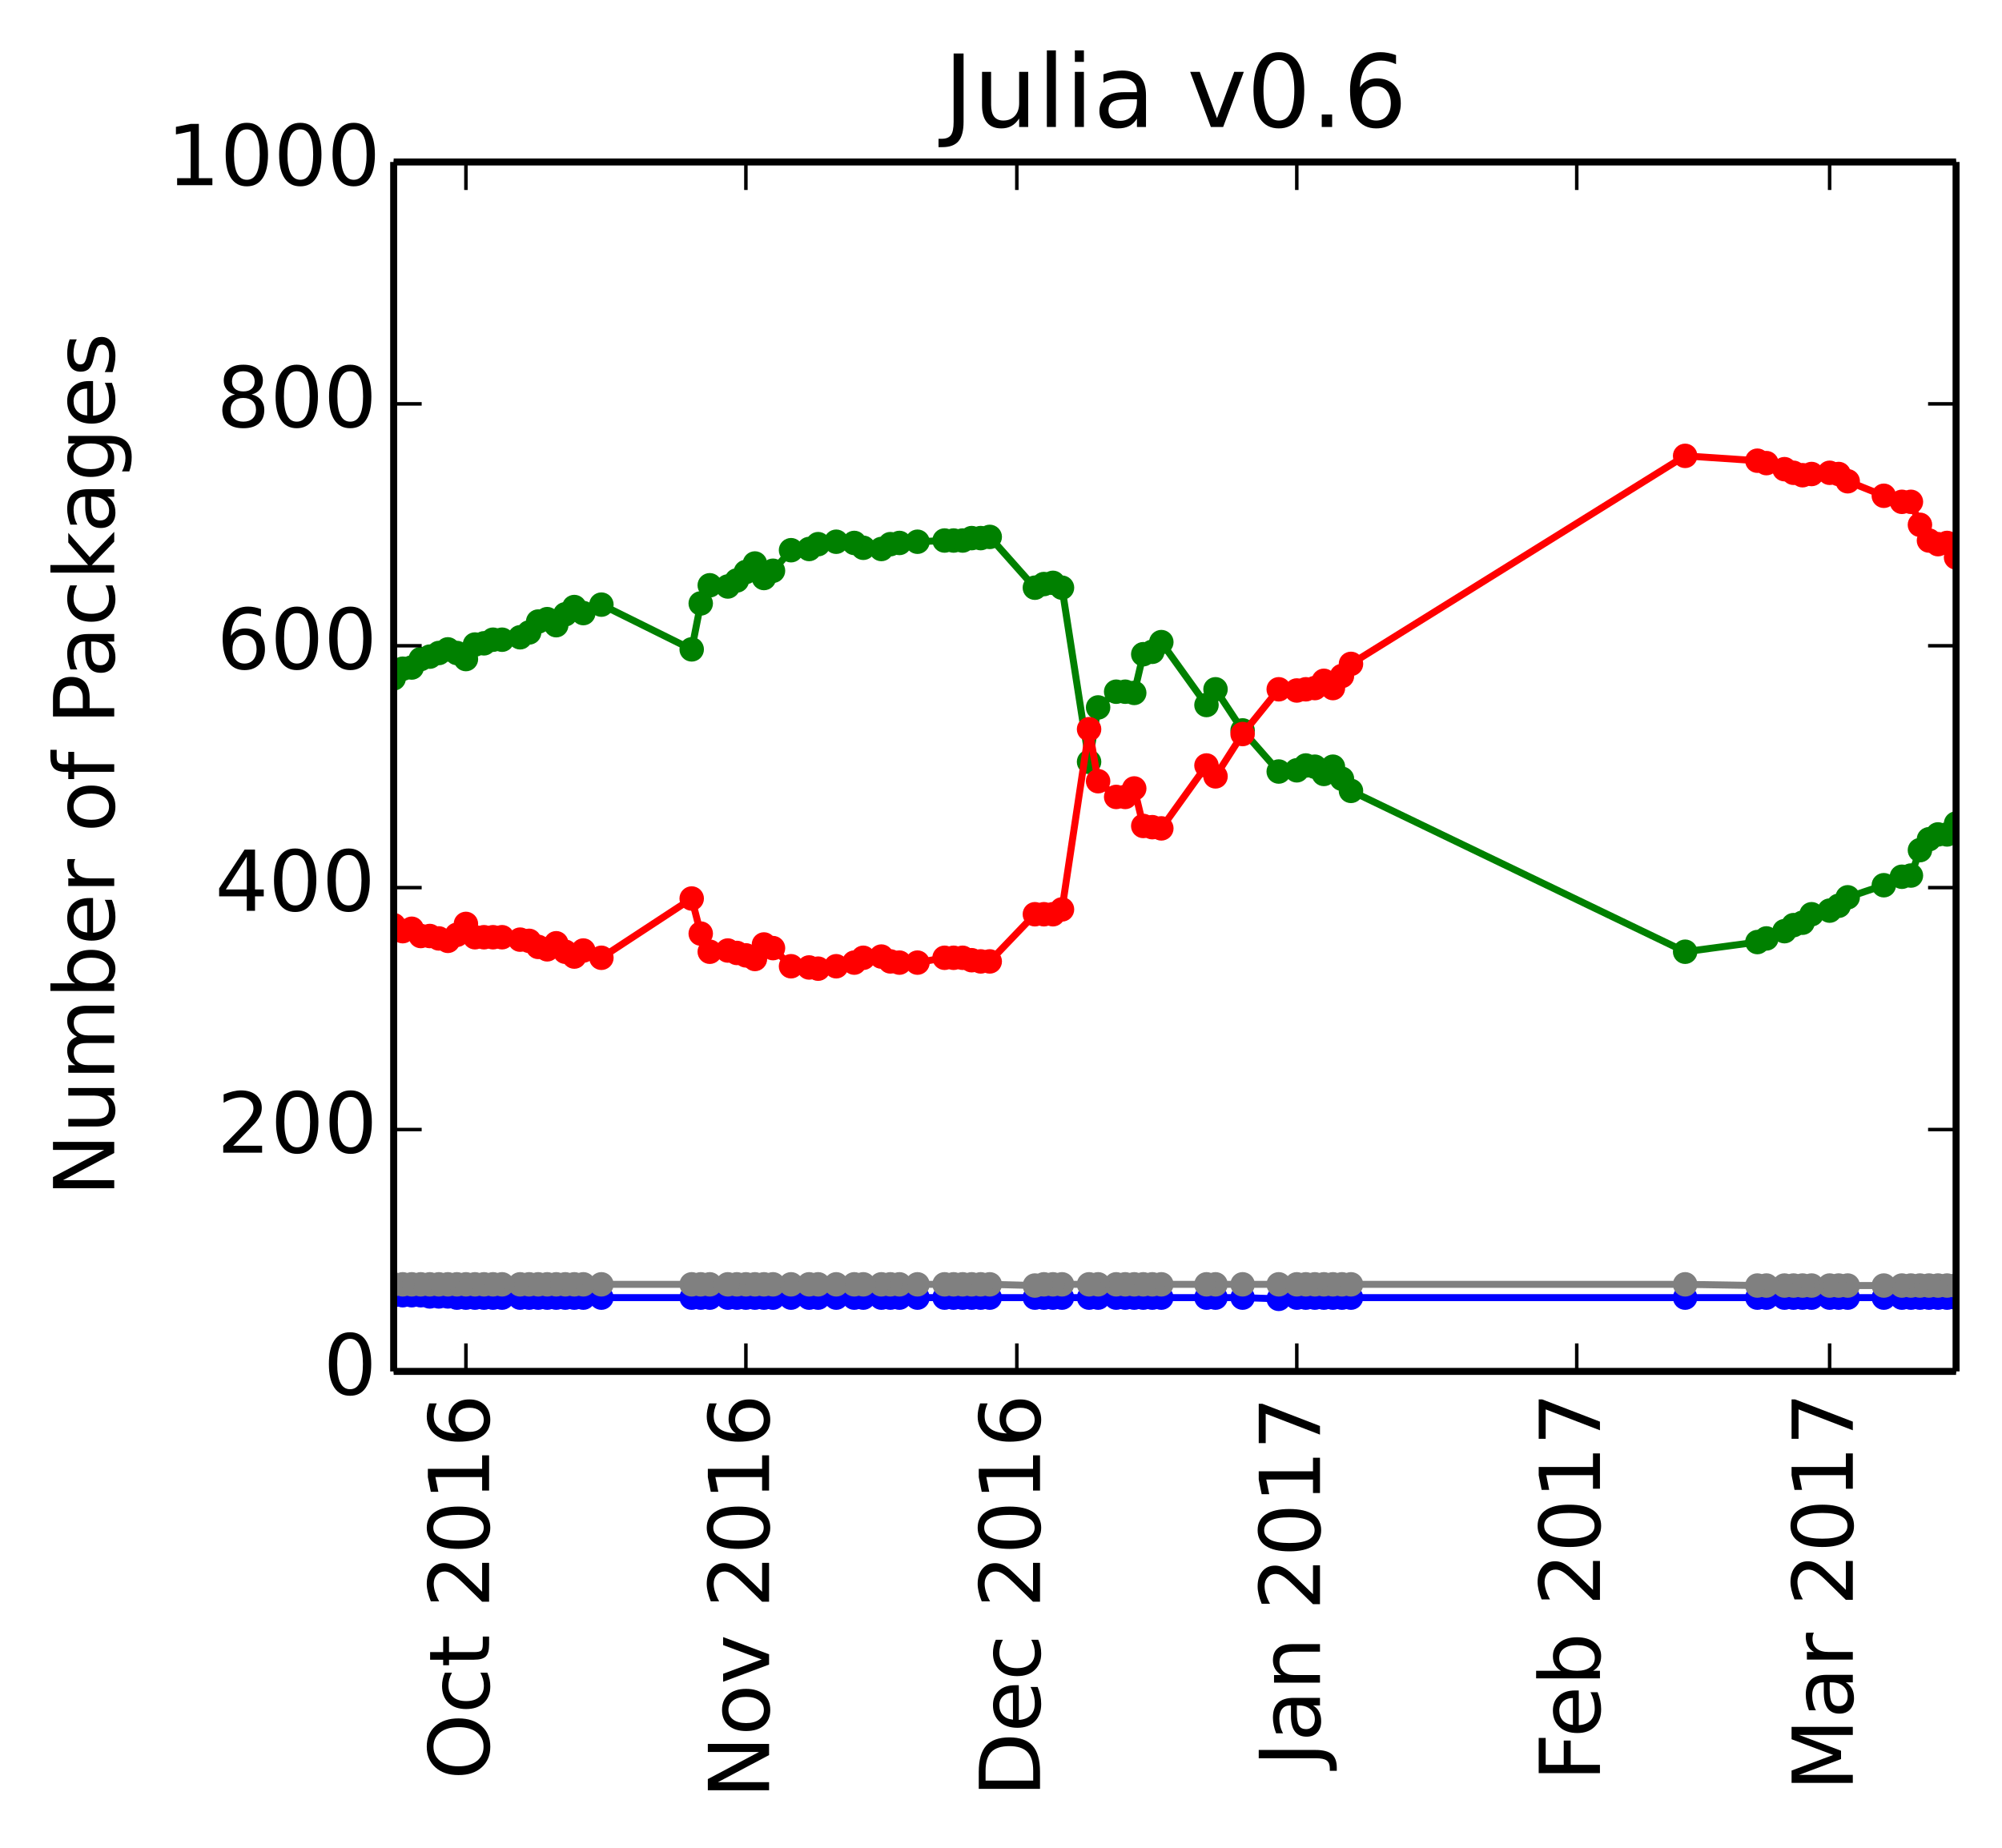 <?xml version="1.0" encoding="utf-8" standalone="no"?>
<!DOCTYPE svg PUBLIC "-//W3C//DTD SVG 1.1//EN"
  "http://www.w3.org/Graphics/SVG/1.1/DTD/svg11.dtd">
<!-- Created with matplotlib (http://matplotlib.org/) -->
<svg height="264pt" version="1.1" viewBox="0 0 286 264" width="286pt" xmlns="http://www.w3.org/2000/svg" xmlns:xlink="http://www.w3.org/1999/xlink">
 <defs>
  <style type="text/css">
*{stroke-linecap:butt;stroke-linejoin:round;}
  </style>
 </defs>
 <g id="figure_1">
  <g id="patch_1">
   <path d="
M0 264.162
L286.639 264.162
L286.639 0
L0 0
z
" style="fill:#ffffff;"/>
  </g>
  <g id="axes_1">
   <g id="patch_2">
    <path d="
M56.239 195.942
L279.439 195.942
L279.439 23.142
L56.239 23.142
z
" style="fill:#ffffff;"/>
   </g>
   <g id="line2d_1"/>
   <g id="line2d_2"/>
   <g id="line2d_3"/>
   <g id="line2d_4"/>
   <g id="line2d_5"/>
   <g id="line2d_6">
    <path clip-path="url(#p5f2161c90b)" d="
M279.439 117.663
L278.149 119.219
L276.858 119.219
L275.568 119.91
L274.278 121.465
L272.988 125.094
L271.698 125.267
L269.117 126.476
L263.957 128.204
L262.666 129.414
L261.376 130.105
L258.796 130.623
L257.506 131.833
L256.216 132.179
L254.925 133.043
L252.345 134.079
L251.055 134.598
L240.734 135.98
L192.997 112.998
L191.707 111.27
L190.417 109.542
L189.127 110.579
L187.836 109.542
L186.546 109.369
L185.256 110.06
L182.676 110.233
L177.515 104.358
L173.645 98.483
L172.354 100.729
L165.903 91.743
L164.613 93.126
L163.323 93.471
L162.033 99.001
L160.743 98.828
L159.453 98.828
L156.872 101.075
L155.582 108.851
L151.712 83.967
L150.421 83.276
L149.131 83.449
L147.841 83.967
L141.39 76.71
L140.1 76.883
L138.81 76.883
L137.52 77.228
L136.23 77.228
L134.939 77.228
L131.069 77.401
L128.488 77.574
L127.198 77.747
L125.908 78.438
L123.328 78.265
L122.038 77.574
L119.457 77.401
L116.877 77.747
L115.587 78.438
L113.006 78.611
L110.426 81.548
L109.136 82.585
L107.846 80.511
L106.556 81.721
L105.265 82.931
L103.975 83.795
L101.395 83.622
L100.105 86.214
L98.814 92.78
L85.913 86.387
L83.332 87.596
L82.042 86.732
L80.752 87.769
L79.462 89.324
L78.172 88.46
L76.882 88.806
L75.591 90.361
L74.301 91.052
L71.721 91.398
L70.431 91.398
L69.141 91.916
L67.85 92.089
L66.56 94.163
L65.27 93.299
L63.98 92.78
L62.69 93.299
L61.399 93.817
L60.109 94.163
L58.819 95.372
L57.529 95.545
L56.239 96.927" style="fill:none;stroke:#008000;stroke-linecap:square;"/>
    <defs>
     <path d="
M0 1.5
C0.398 1.5 0.779 1.342 1.061 1.061
C1.342 0.779 1.5 0.398 1.5 0
C1.5 -0.398 1.342 -0.779 1.061 -1.061
C0.779 -1.342 0.398 -1.5 0 -1.5
C-0.398 -1.5 -0.779 -1.342 -1.061 -1.061
C-1.342 -0.779 -1.5 -0.398 -1.5 0
C-1.5 0.398 -1.342 0.779 -1.061 1.061
C-0.779 1.342 -0.398 1.5 0 1.5
z
" id="mb0b177905e" style="stroke:#008000;stroke-width:0.5;"/>
    </defs>
    <g clip-path="url(#p5f2161c90b)">
     <use style="fill:#008000;stroke:#008000;stroke-width:0.5;" x="279.439" xlink:href="#mb0b177905e" y="117.663"/>
     <use style="fill:#008000;stroke:#008000;stroke-width:0.5;" x="278.149" xlink:href="#mb0b177905e" y="119.219"/>
     <use style="fill:#008000;stroke:#008000;stroke-width:0.5;" x="276.858" xlink:href="#mb0b177905e" y="119.219"/>
     <use style="fill:#008000;stroke:#008000;stroke-width:0.5;" x="275.568" xlink:href="#mb0b177905e" y="119.91"/>
     <use style="fill:#008000;stroke:#008000;stroke-width:0.5;" x="274.278" xlink:href="#mb0b177905e" y="121.465"/>
     <use style="fill:#008000;stroke:#008000;stroke-width:0.5;" x="272.988" xlink:href="#mb0b177905e" y="125.094"/>
     <use style="fill:#008000;stroke:#008000;stroke-width:0.5;" x="271.698" xlink:href="#mb0b177905e" y="125.267"/>
     <use style="fill:#008000;stroke:#008000;stroke-width:0.5;" x="269.117" xlink:href="#mb0b177905e" y="126.476"/>
     <use style="fill:#008000;stroke:#008000;stroke-width:0.5;" x="263.957" xlink:href="#mb0b177905e" y="128.204"/>
     <use style="fill:#008000;stroke:#008000;stroke-width:0.5;" x="262.666" xlink:href="#mb0b177905e" y="129.414"/>
     <use style="fill:#008000;stroke:#008000;stroke-width:0.5;" x="261.376" xlink:href="#mb0b177905e" y="130.105"/>
     <use style="fill:#008000;stroke:#008000;stroke-width:0.5;" x="258.796" xlink:href="#mb0b177905e" y="130.623"/>
     <use style="fill:#008000;stroke:#008000;stroke-width:0.5;" x="257.506" xlink:href="#mb0b177905e" y="131.833"/>
     <use style="fill:#008000;stroke:#008000;stroke-width:0.5;" x="256.216" xlink:href="#mb0b177905e" y="132.179"/>
     <use style="fill:#008000;stroke:#008000;stroke-width:0.5;" x="254.925" xlink:href="#mb0b177905e" y="133.043"/>
     <use style="fill:#008000;stroke:#008000;stroke-width:0.5;" x="252.345" xlink:href="#mb0b177905e" y="134.079"/>
     <use style="fill:#008000;stroke:#008000;stroke-width:0.5;" x="251.055" xlink:href="#mb0b177905e" y="134.598"/>
     <use style="fill:#008000;stroke:#008000;stroke-width:0.5;" x="240.734" xlink:href="#mb0b177905e" y="135.98"/>
     <use style="fill:#008000;stroke:#008000;stroke-width:0.5;" x="192.997" xlink:href="#mb0b177905e" y="112.998"/>
     <use style="fill:#008000;stroke:#008000;stroke-width:0.5;" x="191.707" xlink:href="#mb0b177905e" y="111.27"/>
     <use style="fill:#008000;stroke:#008000;stroke-width:0.5;" x="190.417" xlink:href="#mb0b177905e" y="109.542"/>
     <use style="fill:#008000;stroke:#008000;stroke-width:0.5;" x="189.127" xlink:href="#mb0b177905e" y="110.579"/>
     <use style="fill:#008000;stroke:#008000;stroke-width:0.5;" x="187.836" xlink:href="#mb0b177905e" y="109.542"/>
     <use style="fill:#008000;stroke:#008000;stroke-width:0.5;" x="186.546" xlink:href="#mb0b177905e" y="109.369"/>
     <use style="fill:#008000;stroke:#008000;stroke-width:0.5;" x="185.256" xlink:href="#mb0b177905e" y="110.06"/>
     <use style="fill:#008000;stroke:#008000;stroke-width:0.5;" x="182.676" xlink:href="#mb0b177905e" y="110.233"/>
     <use style="fill:#008000;stroke:#008000;stroke-width:0.5;" x="177.515" xlink:href="#mb0b177905e" y="104.358"/>
     <use style="fill:#008000;stroke:#008000;stroke-width:0.5;" x="173.645" xlink:href="#mb0b177905e" y="98.483"/>
     <use style="fill:#008000;stroke:#008000;stroke-width:0.5;" x="172.354" xlink:href="#mb0b177905e" y="100.729"/>
     <use style="fill:#008000;stroke:#008000;stroke-width:0.5;" x="165.903" xlink:href="#mb0b177905e" y="91.743"/>
     <use style="fill:#008000;stroke:#008000;stroke-width:0.5;" x="164.613" xlink:href="#mb0b177905e" y="93.126"/>
     <use style="fill:#008000;stroke:#008000;stroke-width:0.5;" x="163.323" xlink:href="#mb0b177905e" y="93.471"/>
     <use style="fill:#008000;stroke:#008000;stroke-width:0.5;" x="162.033" xlink:href="#mb0b177905e" y="99.001"/>
     <use style="fill:#008000;stroke:#008000;stroke-width:0.5;" x="160.743" xlink:href="#mb0b177905e" y="98.828"/>
     <use style="fill:#008000;stroke:#008000;stroke-width:0.5;" x="159.453" xlink:href="#mb0b177905e" y="98.828"/>
     <use style="fill:#008000;stroke:#008000;stroke-width:0.5;" x="156.872" xlink:href="#mb0b177905e" y="101.075"/>
     <use style="fill:#008000;stroke:#008000;stroke-width:0.5;" x="155.582" xlink:href="#mb0b177905e" y="108.851"/>
     <use style="fill:#008000;stroke:#008000;stroke-width:0.5;" x="151.712" xlink:href="#mb0b177905e" y="83.967"/>
     <use style="fill:#008000;stroke:#008000;stroke-width:0.5;" x="150.421" xlink:href="#mb0b177905e" y="83.276"/>
     <use style="fill:#008000;stroke:#008000;stroke-width:0.5;" x="149.131" xlink:href="#mb0b177905e" y="83.449"/>
     <use style="fill:#008000;stroke:#008000;stroke-width:0.5;" x="147.841" xlink:href="#mb0b177905e" y="83.967"/>
     <use style="fill:#008000;stroke:#008000;stroke-width:0.5;" x="141.39" xlink:href="#mb0b177905e" y="76.71"/>
     <use style="fill:#008000;stroke:#008000;stroke-width:0.5;" x="140.1" xlink:href="#mb0b177905e" y="76.883"/>
     <use style="fill:#008000;stroke:#008000;stroke-width:0.5;" x="138.81" xlink:href="#mb0b177905e" y="76.883"/>
     <use style="fill:#008000;stroke:#008000;stroke-width:0.5;" x="137.52" xlink:href="#mb0b177905e" y="77.228"/>
     <use style="fill:#008000;stroke:#008000;stroke-width:0.5;" x="136.23" xlink:href="#mb0b177905e" y="77.228"/>
     <use style="fill:#008000;stroke:#008000;stroke-width:0.5;" x="134.939" xlink:href="#mb0b177905e" y="77.228"/>
     <use style="fill:#008000;stroke:#008000;stroke-width:0.5;" x="131.069" xlink:href="#mb0b177905e" y="77.401"/>
     <use style="fill:#008000;stroke:#008000;stroke-width:0.5;" x="128.488" xlink:href="#mb0b177905e" y="77.574"/>
     <use style="fill:#008000;stroke:#008000;stroke-width:0.5;" x="127.198" xlink:href="#mb0b177905e" y="77.747"/>
     <use style="fill:#008000;stroke:#008000;stroke-width:0.5;" x="125.908" xlink:href="#mb0b177905e" y="78.438"/>
     <use style="fill:#008000;stroke:#008000;stroke-width:0.5;" x="123.328" xlink:href="#mb0b177905e" y="78.265"/>
     <use style="fill:#008000;stroke:#008000;stroke-width:0.5;" x="122.038" xlink:href="#mb0b177905e" y="77.574"/>
     <use style="fill:#008000;stroke:#008000;stroke-width:0.5;" x="119.457" xlink:href="#mb0b177905e" y="77.401"/>
     <use style="fill:#008000;stroke:#008000;stroke-width:0.5;" x="116.877" xlink:href="#mb0b177905e" y="77.747"/>
     <use style="fill:#008000;stroke:#008000;stroke-width:0.5;" x="115.587" xlink:href="#mb0b177905e" y="78.438"/>
     <use style="fill:#008000;stroke:#008000;stroke-width:0.5;" x="113.006" xlink:href="#mb0b177905e" y="78.611"/>
     <use style="fill:#008000;stroke:#008000;stroke-width:0.5;" x="110.426" xlink:href="#mb0b177905e" y="81.548"/>
     <use style="fill:#008000;stroke:#008000;stroke-width:0.5;" x="109.136" xlink:href="#mb0b177905e" y="82.585"/>
     <use style="fill:#008000;stroke:#008000;stroke-width:0.5;" x="107.846" xlink:href="#mb0b177905e" y="80.511"/>
     <use style="fill:#008000;stroke:#008000;stroke-width:0.5;" x="106.556" xlink:href="#mb0b177905e" y="81.721"/>
     <use style="fill:#008000;stroke:#008000;stroke-width:0.5;" x="105.265" xlink:href="#mb0b177905e" y="82.931"/>
     <use style="fill:#008000;stroke:#008000;stroke-width:0.5;" x="103.975" xlink:href="#mb0b177905e" y="83.795"/>
     <use style="fill:#008000;stroke:#008000;stroke-width:0.5;" x="101.395" xlink:href="#mb0b177905e" y="83.622"/>
     <use style="fill:#008000;stroke:#008000;stroke-width:0.5;" x="100.105" xlink:href="#mb0b177905e" y="86.214"/>
     <use style="fill:#008000;stroke:#008000;stroke-width:0.5;" x="98.814" xlink:href="#mb0b177905e" y="92.78"/>
     <use style="fill:#008000;stroke:#008000;stroke-width:0.5;" x="85.913" xlink:href="#mb0b177905e" y="86.387"/>
     <use style="fill:#008000;stroke:#008000;stroke-width:0.5;" x="83.332" xlink:href="#mb0b177905e" y="87.596"/>
     <use style="fill:#008000;stroke:#008000;stroke-width:0.5;" x="82.042" xlink:href="#mb0b177905e" y="86.732"/>
     <use style="fill:#008000;stroke:#008000;stroke-width:0.5;" x="80.752" xlink:href="#mb0b177905e" y="87.769"/>
     <use style="fill:#008000;stroke:#008000;stroke-width:0.5;" x="79.462" xlink:href="#mb0b177905e" y="89.324"/>
     <use style="fill:#008000;stroke:#008000;stroke-width:0.5;" x="78.172" xlink:href="#mb0b177905e" y="88.46"/>
     <use style="fill:#008000;stroke:#008000;stroke-width:0.5;" x="76.882" xlink:href="#mb0b177905e" y="88.806"/>
     <use style="fill:#008000;stroke:#008000;stroke-width:0.5;" x="75.591" xlink:href="#mb0b177905e" y="90.361"/>
     <use style="fill:#008000;stroke:#008000;stroke-width:0.5;" x="74.301" xlink:href="#mb0b177905e" y="91.052"/>
     <use style="fill:#008000;stroke:#008000;stroke-width:0.5;" x="71.721" xlink:href="#mb0b177905e" y="91.398"/>
     <use style="fill:#008000;stroke:#008000;stroke-width:0.5;" x="70.431" xlink:href="#mb0b177905e" y="91.398"/>
     <use style="fill:#008000;stroke:#008000;stroke-width:0.5;" x="69.14" xlink:href="#mb0b177905e" y="91.916"/>
     <use style="fill:#008000;stroke:#008000;stroke-width:0.5;" x="67.85" xlink:href="#mb0b177905e" y="92.089"/>
     <use style="fill:#008000;stroke:#008000;stroke-width:0.5;" x="66.56" xlink:href="#mb0b177905e" y="94.163"/>
     <use style="fill:#008000;stroke:#008000;stroke-width:0.5;" x="65.27" xlink:href="#mb0b177905e" y="93.299"/>
     <use style="fill:#008000;stroke:#008000;stroke-width:0.5;" x="63.98" xlink:href="#mb0b177905e" y="92.78"/>
     <use style="fill:#008000;stroke:#008000;stroke-width:0.5;" x="62.69" xlink:href="#mb0b177905e" y="93.299"/>
     <use style="fill:#008000;stroke:#008000;stroke-width:0.5;" x="61.399" xlink:href="#mb0b177905e" y="93.817"/>
     <use style="fill:#008000;stroke:#008000;stroke-width:0.5;" x="60.109" xlink:href="#mb0b177905e" y="94.163"/>
     <use style="fill:#008000;stroke:#008000;stroke-width:0.5;" x="58.819" xlink:href="#mb0b177905e" y="95.372"/>
     <use style="fill:#008000;stroke:#008000;stroke-width:0.5;" x="57.529" xlink:href="#mb0b177905e" y="95.545"/>
     <use style="fill:#008000;stroke:#008000;stroke-width:0.5;" x="56.239" xlink:href="#mb0b177905e" y="96.927"/>
    </g>
   </g>
   <g id="line2d_7">
    <path clip-path="url(#p5f2161c90b)" d="
M279.439 79.647
L278.149 77.574
L276.858 77.747
L275.568 77.228
L274.278 74.982
L272.988 71.699
L271.698 71.699
L269.117 70.835
L263.957 68.761
L262.666 67.724
L261.376 67.551
L258.796 67.724
L257.506 67.897
L256.216 67.551
L254.925 67.033
L252.345 66.169
L251.055 65.823
L240.734 65.132
L192.997 94.854
L191.707 96.582
L190.417 98.31
L189.127 97.273
L187.836 98.31
L186.546 98.483
L185.256 98.655
L182.676 98.483
L177.515 104.876
L173.645 110.924
L172.354 109.369
L165.903 118.355
L164.613 118.182
L163.323 118.009
L162.033 112.652
L160.743 113.862
L159.453 113.862
L156.872 111.615
L155.582 104.185
L151.712 129.932
L150.421 130.623
L149.131 130.623
L147.841 130.623
L141.39 137.363
L140.1 137.363
L138.81 137.19
L137.52 136.844
L136.23 136.844
L134.939 136.844
L131.069 137.535
L128.488 137.535
L127.198 137.363
L125.908 136.671
L123.328 136.844
L122.038 137.535
L119.457 138.054
L116.877 138.399
L115.587 138.227
L113.006 138.054
L110.426 135.462
L109.136 134.943
L107.846 137.017
L106.556 136.499
L105.265 136.153
L103.975 135.807
L101.395 135.98
L100.105 133.388
L98.814 128.377
L85.913 136.844
L83.332 135.807
L82.042 136.671
L80.752 135.98
L79.462 134.771
L78.172 135.635
L76.882 135.289
L75.591 134.425
L74.301 134.252
L71.721 133.907
L70.431 133.907
L69.141 133.907
L67.85 133.907
L66.56 132.006
L65.27 133.561
L63.98 134.425
L62.69 134.079
L61.399 133.734
L60.109 133.734
L58.819 132.697
L57.529 133.043
L56.239 132.179" style="fill:none;stroke:#ff0000;stroke-linecap:square;"/>
    <defs>
     <path d="
M0 1.5
C0.398 1.5 0.779 1.342 1.061 1.061
C1.342 0.779 1.5 0.398 1.5 0
C1.5 -0.398 1.342 -0.779 1.061 -1.061
C0.779 -1.342 0.398 -1.5 0 -1.5
C-0.398 -1.5 -0.779 -1.342 -1.061 -1.061
C-1.342 -0.779 -1.5 -0.398 -1.5 0
C-1.5 0.398 -1.342 0.779 -1.061 1.061
C-0.779 1.342 -0.398 1.5 0 1.5
z
" id="ma07bdd5909" style="stroke:#ff0000;stroke-width:0.5;"/>
    </defs>
    <g clip-path="url(#p5f2161c90b)">
     <use style="fill:#ff0000;stroke:#ff0000;stroke-width:0.5;" x="279.439" xlink:href="#ma07bdd5909" y="79.647"/>
     <use style="fill:#ff0000;stroke:#ff0000;stroke-width:0.5;" x="278.149" xlink:href="#ma07bdd5909" y="77.574"/>
     <use style="fill:#ff0000;stroke:#ff0000;stroke-width:0.5;" x="276.858" xlink:href="#ma07bdd5909" y="77.747"/>
     <use style="fill:#ff0000;stroke:#ff0000;stroke-width:0.5;" x="275.568" xlink:href="#ma07bdd5909" y="77.228"/>
     <use style="fill:#ff0000;stroke:#ff0000;stroke-width:0.5;" x="274.278" xlink:href="#ma07bdd5909" y="74.982"/>
     <use style="fill:#ff0000;stroke:#ff0000;stroke-width:0.5;" x="272.988" xlink:href="#ma07bdd5909" y="71.699"/>
     <use style="fill:#ff0000;stroke:#ff0000;stroke-width:0.5;" x="271.698" xlink:href="#ma07bdd5909" y="71.699"/>
     <use style="fill:#ff0000;stroke:#ff0000;stroke-width:0.5;" x="269.117" xlink:href="#ma07bdd5909" y="70.835"/>
     <use style="fill:#ff0000;stroke:#ff0000;stroke-width:0.5;" x="263.957" xlink:href="#ma07bdd5909" y="68.761"/>
     <use style="fill:#ff0000;stroke:#ff0000;stroke-width:0.5;" x="262.666" xlink:href="#ma07bdd5909" y="67.724"/>
     <use style="fill:#ff0000;stroke:#ff0000;stroke-width:0.5;" x="261.376" xlink:href="#ma07bdd5909" y="67.551"/>
     <use style="fill:#ff0000;stroke:#ff0000;stroke-width:0.5;" x="258.796" xlink:href="#ma07bdd5909" y="67.724"/>
     <use style="fill:#ff0000;stroke:#ff0000;stroke-width:0.5;" x="257.506" xlink:href="#ma07bdd5909" y="67.897"/>
     <use style="fill:#ff0000;stroke:#ff0000;stroke-width:0.5;" x="256.216" xlink:href="#ma07bdd5909" y="67.551"/>
     <use style="fill:#ff0000;stroke:#ff0000;stroke-width:0.5;" x="254.925" xlink:href="#ma07bdd5909" y="67.033"/>
     <use style="fill:#ff0000;stroke:#ff0000;stroke-width:0.5;" x="252.345" xlink:href="#ma07bdd5909" y="66.169"/>
     <use style="fill:#ff0000;stroke:#ff0000;stroke-width:0.5;" x="251.055" xlink:href="#ma07bdd5909" y="65.823"/>
     <use style="fill:#ff0000;stroke:#ff0000;stroke-width:0.5;" x="240.734" xlink:href="#ma07bdd5909" y="65.132"/>
     <use style="fill:#ff0000;stroke:#ff0000;stroke-width:0.5;" x="192.997" xlink:href="#ma07bdd5909" y="94.854"/>
     <use style="fill:#ff0000;stroke:#ff0000;stroke-width:0.5;" x="191.707" xlink:href="#ma07bdd5909" y="96.582"/>
     <use style="fill:#ff0000;stroke:#ff0000;stroke-width:0.5;" x="190.417" xlink:href="#ma07bdd5909" y="98.31"/>
     <use style="fill:#ff0000;stroke:#ff0000;stroke-width:0.5;" x="189.127" xlink:href="#ma07bdd5909" y="97.273"/>
     <use style="fill:#ff0000;stroke:#ff0000;stroke-width:0.5;" x="187.836" xlink:href="#ma07bdd5909" y="98.31"/>
     <use style="fill:#ff0000;stroke:#ff0000;stroke-width:0.5;" x="186.546" xlink:href="#ma07bdd5909" y="98.483"/>
     <use style="fill:#ff0000;stroke:#ff0000;stroke-width:0.5;" x="185.256" xlink:href="#ma07bdd5909" y="98.655"/>
     <use style="fill:#ff0000;stroke:#ff0000;stroke-width:0.5;" x="182.676" xlink:href="#ma07bdd5909" y="98.483"/>
     <use style="fill:#ff0000;stroke:#ff0000;stroke-width:0.5;" x="177.515" xlink:href="#ma07bdd5909" y="104.876"/>
     <use style="fill:#ff0000;stroke:#ff0000;stroke-width:0.5;" x="173.645" xlink:href="#ma07bdd5909" y="110.924"/>
     <use style="fill:#ff0000;stroke:#ff0000;stroke-width:0.5;" x="172.354" xlink:href="#ma07bdd5909" y="109.369"/>
     <use style="fill:#ff0000;stroke:#ff0000;stroke-width:0.5;" x="165.903" xlink:href="#ma07bdd5909" y="118.355"/>
     <use style="fill:#ff0000;stroke:#ff0000;stroke-width:0.5;" x="164.613" xlink:href="#ma07bdd5909" y="118.182"/>
     <use style="fill:#ff0000;stroke:#ff0000;stroke-width:0.5;" x="163.323" xlink:href="#ma07bdd5909" y="118.009"/>
     <use style="fill:#ff0000;stroke:#ff0000;stroke-width:0.5;" x="162.033" xlink:href="#ma07bdd5909" y="112.652"/>
     <use style="fill:#ff0000;stroke:#ff0000;stroke-width:0.5;" x="160.743" xlink:href="#ma07bdd5909" y="113.862"/>
     <use style="fill:#ff0000;stroke:#ff0000;stroke-width:0.5;" x="159.453" xlink:href="#ma07bdd5909" y="113.862"/>
     <use style="fill:#ff0000;stroke:#ff0000;stroke-width:0.5;" x="156.872" xlink:href="#ma07bdd5909" y="111.615"/>
     <use style="fill:#ff0000;stroke:#ff0000;stroke-width:0.5;" x="155.582" xlink:href="#ma07bdd5909" y="104.185"/>
     <use style="fill:#ff0000;stroke:#ff0000;stroke-width:0.5;" x="151.712" xlink:href="#ma07bdd5909" y="129.932"/>
     <use style="fill:#ff0000;stroke:#ff0000;stroke-width:0.5;" x="150.421" xlink:href="#ma07bdd5909" y="130.623"/>
     <use style="fill:#ff0000;stroke:#ff0000;stroke-width:0.5;" x="149.131" xlink:href="#ma07bdd5909" y="130.623"/>
     <use style="fill:#ff0000;stroke:#ff0000;stroke-width:0.5;" x="147.841" xlink:href="#ma07bdd5909" y="130.623"/>
     <use style="fill:#ff0000;stroke:#ff0000;stroke-width:0.5;" x="141.39" xlink:href="#ma07bdd5909" y="137.363"/>
     <use style="fill:#ff0000;stroke:#ff0000;stroke-width:0.5;" x="140.1" xlink:href="#ma07bdd5909" y="137.363"/>
     <use style="fill:#ff0000;stroke:#ff0000;stroke-width:0.5;" x="138.81" xlink:href="#ma07bdd5909" y="137.19"/>
     <use style="fill:#ff0000;stroke:#ff0000;stroke-width:0.5;" x="137.52" xlink:href="#ma07bdd5909" y="136.844"/>
     <use style="fill:#ff0000;stroke:#ff0000;stroke-width:0.5;" x="136.23" xlink:href="#ma07bdd5909" y="136.844"/>
     <use style="fill:#ff0000;stroke:#ff0000;stroke-width:0.5;" x="134.939" xlink:href="#ma07bdd5909" y="136.844"/>
     <use style="fill:#ff0000;stroke:#ff0000;stroke-width:0.5;" x="131.069" xlink:href="#ma07bdd5909" y="137.535"/>
     <use style="fill:#ff0000;stroke:#ff0000;stroke-width:0.5;" x="128.488" xlink:href="#ma07bdd5909" y="137.535"/>
     <use style="fill:#ff0000;stroke:#ff0000;stroke-width:0.5;" x="127.198" xlink:href="#ma07bdd5909" y="137.363"/>
     <use style="fill:#ff0000;stroke:#ff0000;stroke-width:0.5;" x="125.908" xlink:href="#ma07bdd5909" y="136.671"/>
     <use style="fill:#ff0000;stroke:#ff0000;stroke-width:0.5;" x="123.328" xlink:href="#ma07bdd5909" y="136.844"/>
     <use style="fill:#ff0000;stroke:#ff0000;stroke-width:0.5;" x="122.038" xlink:href="#ma07bdd5909" y="137.535"/>
     <use style="fill:#ff0000;stroke:#ff0000;stroke-width:0.5;" x="119.457" xlink:href="#ma07bdd5909" y="138.054"/>
     <use style="fill:#ff0000;stroke:#ff0000;stroke-width:0.5;" x="116.877" xlink:href="#ma07bdd5909" y="138.399"/>
     <use style="fill:#ff0000;stroke:#ff0000;stroke-width:0.5;" x="115.587" xlink:href="#ma07bdd5909" y="138.227"/>
     <use style="fill:#ff0000;stroke:#ff0000;stroke-width:0.5;" x="113.006" xlink:href="#ma07bdd5909" y="138.054"/>
     <use style="fill:#ff0000;stroke:#ff0000;stroke-width:0.5;" x="110.426" xlink:href="#ma07bdd5909" y="135.462"/>
     <use style="fill:#ff0000;stroke:#ff0000;stroke-width:0.5;" x="109.136" xlink:href="#ma07bdd5909" y="134.943"/>
     <use style="fill:#ff0000;stroke:#ff0000;stroke-width:0.5;" x="107.846" xlink:href="#ma07bdd5909" y="137.017"/>
     <use style="fill:#ff0000;stroke:#ff0000;stroke-width:0.5;" x="106.556" xlink:href="#ma07bdd5909" y="136.499"/>
     <use style="fill:#ff0000;stroke:#ff0000;stroke-width:0.5;" x="105.265" xlink:href="#ma07bdd5909" y="136.153"/>
     <use style="fill:#ff0000;stroke:#ff0000;stroke-width:0.5;" x="103.975" xlink:href="#ma07bdd5909" y="135.807"/>
     <use style="fill:#ff0000;stroke:#ff0000;stroke-width:0.5;" x="101.395" xlink:href="#ma07bdd5909" y="135.98"/>
     <use style="fill:#ff0000;stroke:#ff0000;stroke-width:0.5;" x="100.105" xlink:href="#ma07bdd5909" y="133.388"/>
     <use style="fill:#ff0000;stroke:#ff0000;stroke-width:0.5;" x="98.814" xlink:href="#ma07bdd5909" y="128.377"/>
     <use style="fill:#ff0000;stroke:#ff0000;stroke-width:0.5;" x="85.913" xlink:href="#ma07bdd5909" y="136.844"/>
     <use style="fill:#ff0000;stroke:#ff0000;stroke-width:0.5;" x="83.332" xlink:href="#ma07bdd5909" y="135.807"/>
     <use style="fill:#ff0000;stroke:#ff0000;stroke-width:0.5;" x="82.042" xlink:href="#ma07bdd5909" y="136.671"/>
     <use style="fill:#ff0000;stroke:#ff0000;stroke-width:0.5;" x="80.752" xlink:href="#ma07bdd5909" y="135.98"/>
     <use style="fill:#ff0000;stroke:#ff0000;stroke-width:0.5;" x="79.462" xlink:href="#ma07bdd5909" y="134.771"/>
     <use style="fill:#ff0000;stroke:#ff0000;stroke-width:0.5;" x="78.172" xlink:href="#ma07bdd5909" y="135.635"/>
     <use style="fill:#ff0000;stroke:#ff0000;stroke-width:0.5;" x="76.882" xlink:href="#ma07bdd5909" y="135.289"/>
     <use style="fill:#ff0000;stroke:#ff0000;stroke-width:0.5;" x="75.591" xlink:href="#ma07bdd5909" y="134.425"/>
     <use style="fill:#ff0000;stroke:#ff0000;stroke-width:0.5;" x="74.301" xlink:href="#ma07bdd5909" y="134.252"/>
     <use style="fill:#ff0000;stroke:#ff0000;stroke-width:0.5;" x="71.721" xlink:href="#ma07bdd5909" y="133.907"/>
     <use style="fill:#ff0000;stroke:#ff0000;stroke-width:0.5;" x="70.431" xlink:href="#ma07bdd5909" y="133.907"/>
     <use style="fill:#ff0000;stroke:#ff0000;stroke-width:0.5;" x="69.14" xlink:href="#ma07bdd5909" y="133.907"/>
     <use style="fill:#ff0000;stroke:#ff0000;stroke-width:0.5;" x="67.85" xlink:href="#ma07bdd5909" y="133.907"/>
     <use style="fill:#ff0000;stroke:#ff0000;stroke-width:0.5;" x="66.56" xlink:href="#ma07bdd5909" y="132.006"/>
     <use style="fill:#ff0000;stroke:#ff0000;stroke-width:0.5;" x="65.27" xlink:href="#ma07bdd5909" y="133.561"/>
     <use style="fill:#ff0000;stroke:#ff0000;stroke-width:0.5;" x="63.98" xlink:href="#ma07bdd5909" y="134.425"/>
     <use style="fill:#ff0000;stroke:#ff0000;stroke-width:0.5;" x="62.69" xlink:href="#ma07bdd5909" y="134.079"/>
     <use style="fill:#ff0000;stroke:#ff0000;stroke-width:0.5;" x="61.399" xlink:href="#ma07bdd5909" y="133.734"/>
     <use style="fill:#ff0000;stroke:#ff0000;stroke-width:0.5;" x="60.109" xlink:href="#ma07bdd5909" y="133.734"/>
     <use style="fill:#ff0000;stroke:#ff0000;stroke-width:0.5;" x="58.819" xlink:href="#ma07bdd5909" y="132.697"/>
     <use style="fill:#ff0000;stroke:#ff0000;stroke-width:0.5;" x="57.529" xlink:href="#ma07bdd5909" y="133.043"/>
     <use style="fill:#ff0000;stroke:#ff0000;stroke-width:0.5;" x="56.239" xlink:href="#ma07bdd5909" y="132.179"/>
    </g>
   </g>
   <g id="line2d_8">
    <path clip-path="url(#p5f2161c90b)" d="
M279.439 185.401
L278.149 185.401
L276.858 185.401
L275.568 185.401
L274.278 185.401
L272.988 185.401
L271.698 185.401
L269.117 185.401
L263.957 185.401
L262.666 185.401
L261.376 185.401
L258.796 185.401
L257.506 185.401
L256.216 185.401
L254.925 185.401
L252.345 185.401
L251.055 185.401
L240.734 185.401
L192.997 185.401
L191.707 185.401
L190.417 185.401
L189.127 185.401
L187.836 185.401
L186.546 185.401
L185.256 185.401
L182.676 185.574
L177.515 185.401
L173.645 185.401
L172.354 185.401
L165.903 185.401
L164.613 185.401
L163.323 185.401
L162.033 185.401
L160.743 185.401
L159.453 185.401
L156.872 185.401
L155.582 185.401
L151.712 185.401
L150.421 185.401
L149.131 185.401
L147.841 185.401
L141.39 185.401
L140.1 185.401
L138.81 185.401
L137.52 185.401
L136.23 185.401
L134.939 185.401
L131.069 185.401
L128.488 185.401
L127.198 185.401
L125.908 185.401
L123.328 185.401
L122.038 185.401
L119.457 185.401
L116.877 185.401
L115.587 185.401
L113.006 185.401
L110.426 185.401
L109.136 185.401
L107.846 185.401
L106.556 185.401
L105.265 185.401
L103.975 185.401
L101.395 185.401
L100.105 185.401
L98.814 185.401
L85.913 185.401
L83.332 185.401
L82.042 185.401
L80.752 185.401
L79.462 185.401
L78.172 185.401
L76.882 185.401
L75.591 185.401
L74.301 185.401
L71.721 185.401
L70.431 185.401
L69.141 185.401
L67.85 185.401
L66.56 185.401
L65.27 185.401
L63.98 185.228
L62.69 185.228
L61.399 185.228
L60.109 185.055
L58.819 185.055
L57.529 185.055
L56.239 185.055" style="fill:none;stroke:#0000ff;stroke-linecap:square;"/>
    <defs>
     <path d="
M0 1.5
C0.398 1.5 0.779 1.342 1.061 1.061
C1.342 0.779 1.5 0.398 1.5 0
C1.5 -0.398 1.342 -0.779 1.061 -1.061
C0.779 -1.342 0.398 -1.5 0 -1.5
C-0.398 -1.5 -0.779 -1.342 -1.061 -1.061
C-1.342 -0.779 -1.5 -0.398 -1.5 0
C-1.5 0.398 -1.342 0.779 -1.061 1.061
C-0.779 1.342 -0.398 1.5 0 1.5
z
" id="m76a7ce5b4a" style="stroke:#0000ff;stroke-width:0.5;"/>
    </defs>
    <g clip-path="url(#p5f2161c90b)">
     <use style="fill:#0000ff;stroke:#0000ff;stroke-width:0.5;" x="279.439" xlink:href="#m76a7ce5b4a" y="185.401"/>
     <use style="fill:#0000ff;stroke:#0000ff;stroke-width:0.5;" x="278.149" xlink:href="#m76a7ce5b4a" y="185.401"/>
     <use style="fill:#0000ff;stroke:#0000ff;stroke-width:0.5;" x="276.858" xlink:href="#m76a7ce5b4a" y="185.401"/>
     <use style="fill:#0000ff;stroke:#0000ff;stroke-width:0.5;" x="275.568" xlink:href="#m76a7ce5b4a" y="185.401"/>
     <use style="fill:#0000ff;stroke:#0000ff;stroke-width:0.5;" x="274.278" xlink:href="#m76a7ce5b4a" y="185.401"/>
     <use style="fill:#0000ff;stroke:#0000ff;stroke-width:0.5;" x="272.988" xlink:href="#m76a7ce5b4a" y="185.401"/>
     <use style="fill:#0000ff;stroke:#0000ff;stroke-width:0.5;" x="271.698" xlink:href="#m76a7ce5b4a" y="185.401"/>
     <use style="fill:#0000ff;stroke:#0000ff;stroke-width:0.5;" x="269.117" xlink:href="#m76a7ce5b4a" y="185.401"/>
     <use style="fill:#0000ff;stroke:#0000ff;stroke-width:0.5;" x="263.957" xlink:href="#m76a7ce5b4a" y="185.401"/>
     <use style="fill:#0000ff;stroke:#0000ff;stroke-width:0.5;" x="262.666" xlink:href="#m76a7ce5b4a" y="185.401"/>
     <use style="fill:#0000ff;stroke:#0000ff;stroke-width:0.5;" x="261.376" xlink:href="#m76a7ce5b4a" y="185.401"/>
     <use style="fill:#0000ff;stroke:#0000ff;stroke-width:0.5;" x="258.796" xlink:href="#m76a7ce5b4a" y="185.401"/>
     <use style="fill:#0000ff;stroke:#0000ff;stroke-width:0.5;" x="257.506" xlink:href="#m76a7ce5b4a" y="185.401"/>
     <use style="fill:#0000ff;stroke:#0000ff;stroke-width:0.5;" x="256.216" xlink:href="#m76a7ce5b4a" y="185.401"/>
     <use style="fill:#0000ff;stroke:#0000ff;stroke-width:0.5;" x="254.925" xlink:href="#m76a7ce5b4a" y="185.401"/>
     <use style="fill:#0000ff;stroke:#0000ff;stroke-width:0.5;" x="252.345" xlink:href="#m76a7ce5b4a" y="185.401"/>
     <use style="fill:#0000ff;stroke:#0000ff;stroke-width:0.5;" x="251.055" xlink:href="#m76a7ce5b4a" y="185.401"/>
     <use style="fill:#0000ff;stroke:#0000ff;stroke-width:0.5;" x="240.734" xlink:href="#m76a7ce5b4a" y="185.401"/>
     <use style="fill:#0000ff;stroke:#0000ff;stroke-width:0.5;" x="192.997" xlink:href="#m76a7ce5b4a" y="185.401"/>
     <use style="fill:#0000ff;stroke:#0000ff;stroke-width:0.5;" x="191.707" xlink:href="#m76a7ce5b4a" y="185.401"/>
     <use style="fill:#0000ff;stroke:#0000ff;stroke-width:0.5;" x="190.417" xlink:href="#m76a7ce5b4a" y="185.401"/>
     <use style="fill:#0000ff;stroke:#0000ff;stroke-width:0.5;" x="189.127" xlink:href="#m76a7ce5b4a" y="185.401"/>
     <use style="fill:#0000ff;stroke:#0000ff;stroke-width:0.5;" x="187.836" xlink:href="#m76a7ce5b4a" y="185.401"/>
     <use style="fill:#0000ff;stroke:#0000ff;stroke-width:0.5;" x="186.546" xlink:href="#m76a7ce5b4a" y="185.401"/>
     <use style="fill:#0000ff;stroke:#0000ff;stroke-width:0.5;" x="185.256" xlink:href="#m76a7ce5b4a" y="185.401"/>
     <use style="fill:#0000ff;stroke:#0000ff;stroke-width:0.5;" x="182.676" xlink:href="#m76a7ce5b4a" y="185.574"/>
     <use style="fill:#0000ff;stroke:#0000ff;stroke-width:0.5;" x="177.515" xlink:href="#m76a7ce5b4a" y="185.401"/>
     <use style="fill:#0000ff;stroke:#0000ff;stroke-width:0.5;" x="173.645" xlink:href="#m76a7ce5b4a" y="185.401"/>
     <use style="fill:#0000ff;stroke:#0000ff;stroke-width:0.5;" x="172.354" xlink:href="#m76a7ce5b4a" y="185.401"/>
     <use style="fill:#0000ff;stroke:#0000ff;stroke-width:0.5;" x="165.903" xlink:href="#m76a7ce5b4a" y="185.401"/>
     <use style="fill:#0000ff;stroke:#0000ff;stroke-width:0.5;" x="164.613" xlink:href="#m76a7ce5b4a" y="185.401"/>
     <use style="fill:#0000ff;stroke:#0000ff;stroke-width:0.5;" x="163.323" xlink:href="#m76a7ce5b4a" y="185.401"/>
     <use style="fill:#0000ff;stroke:#0000ff;stroke-width:0.5;" x="162.033" xlink:href="#m76a7ce5b4a" y="185.401"/>
     <use style="fill:#0000ff;stroke:#0000ff;stroke-width:0.5;" x="160.743" xlink:href="#m76a7ce5b4a" y="185.401"/>
     <use style="fill:#0000ff;stroke:#0000ff;stroke-width:0.5;" x="159.453" xlink:href="#m76a7ce5b4a" y="185.401"/>
     <use style="fill:#0000ff;stroke:#0000ff;stroke-width:0.5;" x="156.872" xlink:href="#m76a7ce5b4a" y="185.401"/>
     <use style="fill:#0000ff;stroke:#0000ff;stroke-width:0.5;" x="155.582" xlink:href="#m76a7ce5b4a" y="185.401"/>
     <use style="fill:#0000ff;stroke:#0000ff;stroke-width:0.5;" x="151.712" xlink:href="#m76a7ce5b4a" y="185.401"/>
     <use style="fill:#0000ff;stroke:#0000ff;stroke-width:0.5;" x="150.421" xlink:href="#m76a7ce5b4a" y="185.401"/>
     <use style="fill:#0000ff;stroke:#0000ff;stroke-width:0.5;" x="149.131" xlink:href="#m76a7ce5b4a" y="185.401"/>
     <use style="fill:#0000ff;stroke:#0000ff;stroke-width:0.5;" x="147.841" xlink:href="#m76a7ce5b4a" y="185.401"/>
     <use style="fill:#0000ff;stroke:#0000ff;stroke-width:0.5;" x="141.39" xlink:href="#m76a7ce5b4a" y="185.401"/>
     <use style="fill:#0000ff;stroke:#0000ff;stroke-width:0.5;" x="140.1" xlink:href="#m76a7ce5b4a" y="185.401"/>
     <use style="fill:#0000ff;stroke:#0000ff;stroke-width:0.5;" x="138.81" xlink:href="#m76a7ce5b4a" y="185.401"/>
     <use style="fill:#0000ff;stroke:#0000ff;stroke-width:0.5;" x="137.52" xlink:href="#m76a7ce5b4a" y="185.401"/>
     <use style="fill:#0000ff;stroke:#0000ff;stroke-width:0.5;" x="136.23" xlink:href="#m76a7ce5b4a" y="185.401"/>
     <use style="fill:#0000ff;stroke:#0000ff;stroke-width:0.5;" x="134.939" xlink:href="#m76a7ce5b4a" y="185.401"/>
     <use style="fill:#0000ff;stroke:#0000ff;stroke-width:0.5;" x="131.069" xlink:href="#m76a7ce5b4a" y="185.401"/>
     <use style="fill:#0000ff;stroke:#0000ff;stroke-width:0.5;" x="128.488" xlink:href="#m76a7ce5b4a" y="185.401"/>
     <use style="fill:#0000ff;stroke:#0000ff;stroke-width:0.5;" x="127.198" xlink:href="#m76a7ce5b4a" y="185.401"/>
     <use style="fill:#0000ff;stroke:#0000ff;stroke-width:0.5;" x="125.908" xlink:href="#m76a7ce5b4a" y="185.401"/>
     <use style="fill:#0000ff;stroke:#0000ff;stroke-width:0.5;" x="123.328" xlink:href="#m76a7ce5b4a" y="185.401"/>
     <use style="fill:#0000ff;stroke:#0000ff;stroke-width:0.5;" x="122.038" xlink:href="#m76a7ce5b4a" y="185.401"/>
     <use style="fill:#0000ff;stroke:#0000ff;stroke-width:0.5;" x="119.457" xlink:href="#m76a7ce5b4a" y="185.401"/>
     <use style="fill:#0000ff;stroke:#0000ff;stroke-width:0.5;" x="116.877" xlink:href="#m76a7ce5b4a" y="185.401"/>
     <use style="fill:#0000ff;stroke:#0000ff;stroke-width:0.5;" x="115.587" xlink:href="#m76a7ce5b4a" y="185.401"/>
     <use style="fill:#0000ff;stroke:#0000ff;stroke-width:0.5;" x="113.006" xlink:href="#m76a7ce5b4a" y="185.401"/>
     <use style="fill:#0000ff;stroke:#0000ff;stroke-width:0.5;" x="110.426" xlink:href="#m76a7ce5b4a" y="185.401"/>
     <use style="fill:#0000ff;stroke:#0000ff;stroke-width:0.5;" x="109.136" xlink:href="#m76a7ce5b4a" y="185.401"/>
     <use style="fill:#0000ff;stroke:#0000ff;stroke-width:0.5;" x="107.846" xlink:href="#m76a7ce5b4a" y="185.401"/>
     <use style="fill:#0000ff;stroke:#0000ff;stroke-width:0.5;" x="106.556" xlink:href="#m76a7ce5b4a" y="185.401"/>
     <use style="fill:#0000ff;stroke:#0000ff;stroke-width:0.5;" x="105.265" xlink:href="#m76a7ce5b4a" y="185.401"/>
     <use style="fill:#0000ff;stroke:#0000ff;stroke-width:0.5;" x="103.975" xlink:href="#m76a7ce5b4a" y="185.401"/>
     <use style="fill:#0000ff;stroke:#0000ff;stroke-width:0.5;" x="101.395" xlink:href="#m76a7ce5b4a" y="185.401"/>
     <use style="fill:#0000ff;stroke:#0000ff;stroke-width:0.5;" x="100.105" xlink:href="#m76a7ce5b4a" y="185.401"/>
     <use style="fill:#0000ff;stroke:#0000ff;stroke-width:0.5;" x="98.814" xlink:href="#m76a7ce5b4a" y="185.401"/>
     <use style="fill:#0000ff;stroke:#0000ff;stroke-width:0.5;" x="85.913" xlink:href="#m76a7ce5b4a" y="185.401"/>
     <use style="fill:#0000ff;stroke:#0000ff;stroke-width:0.5;" x="83.332" xlink:href="#m76a7ce5b4a" y="185.401"/>
     <use style="fill:#0000ff;stroke:#0000ff;stroke-width:0.5;" x="82.042" xlink:href="#m76a7ce5b4a" y="185.401"/>
     <use style="fill:#0000ff;stroke:#0000ff;stroke-width:0.5;" x="80.752" xlink:href="#m76a7ce5b4a" y="185.401"/>
     <use style="fill:#0000ff;stroke:#0000ff;stroke-width:0.5;" x="79.462" xlink:href="#m76a7ce5b4a" y="185.401"/>
     <use style="fill:#0000ff;stroke:#0000ff;stroke-width:0.5;" x="78.172" xlink:href="#m76a7ce5b4a" y="185.401"/>
     <use style="fill:#0000ff;stroke:#0000ff;stroke-width:0.5;" x="76.882" xlink:href="#m76a7ce5b4a" y="185.401"/>
     <use style="fill:#0000ff;stroke:#0000ff;stroke-width:0.5;" x="75.591" xlink:href="#m76a7ce5b4a" y="185.401"/>
     <use style="fill:#0000ff;stroke:#0000ff;stroke-width:0.5;" x="74.301" xlink:href="#m76a7ce5b4a" y="185.401"/>
     <use style="fill:#0000ff;stroke:#0000ff;stroke-width:0.5;" x="71.721" xlink:href="#m76a7ce5b4a" y="185.401"/>
     <use style="fill:#0000ff;stroke:#0000ff;stroke-width:0.5;" x="70.431" xlink:href="#m76a7ce5b4a" y="185.401"/>
     <use style="fill:#0000ff;stroke:#0000ff;stroke-width:0.5;" x="69.14" xlink:href="#m76a7ce5b4a" y="185.401"/>
     <use style="fill:#0000ff;stroke:#0000ff;stroke-width:0.5;" x="67.85" xlink:href="#m76a7ce5b4a" y="185.401"/>
     <use style="fill:#0000ff;stroke:#0000ff;stroke-width:0.5;" x="66.56" xlink:href="#m76a7ce5b4a" y="185.401"/>
     <use style="fill:#0000ff;stroke:#0000ff;stroke-width:0.5;" x="65.27" xlink:href="#m76a7ce5b4a" y="185.401"/>
     <use style="fill:#0000ff;stroke:#0000ff;stroke-width:0.5;" x="63.98" xlink:href="#m76a7ce5b4a" y="185.228"/>
     <use style="fill:#0000ff;stroke:#0000ff;stroke-width:0.5;" x="62.69" xlink:href="#m76a7ce5b4a" y="185.228"/>
     <use style="fill:#0000ff;stroke:#0000ff;stroke-width:0.5;" x="61.399" xlink:href="#m76a7ce5b4a" y="185.228"/>
     <use style="fill:#0000ff;stroke:#0000ff;stroke-width:0.5;" x="60.109" xlink:href="#m76a7ce5b4a" y="185.055"/>
     <use style="fill:#0000ff;stroke:#0000ff;stroke-width:0.5;" x="58.819" xlink:href="#m76a7ce5b4a" y="185.055"/>
     <use style="fill:#0000ff;stroke:#0000ff;stroke-width:0.5;" x="57.529" xlink:href="#m76a7ce5b4a" y="185.055"/>
     <use style="fill:#0000ff;stroke:#0000ff;stroke-width:0.5;" x="56.239" xlink:href="#m76a7ce5b4a" y="185.055"/>
    </g>
   </g>
   <g id="line2d_9">
    <path clip-path="url(#p5f2161c90b)" d="
M279.439 183.673
L278.149 183.673
L276.858 183.673
L275.568 183.673
L274.278 183.673
L272.988 183.673
L271.698 183.673
L269.117 183.673
L263.957 183.673
L262.666 183.673
L261.376 183.673
L258.796 183.673
L257.506 183.673
L256.216 183.673
L254.925 183.673
L252.345 183.673
L251.055 183.673
L240.734 183.5
L192.997 183.5
L191.707 183.5
L190.417 183.5
L189.127 183.5
L187.836 183.5
L186.546 183.5
L185.256 183.5
L182.676 183.5
L177.515 183.5
L173.645 183.5
L172.354 183.5
L165.903 183.5
L164.613 183.5
L163.323 183.5
L162.033 183.5
L160.743 183.5
L159.453 183.5
L156.872 183.5
L155.582 183.5
L151.712 183.5
L150.421 183.5
L149.131 183.5
L147.841 183.673
L141.39 183.5
L140.1 183.5
L138.81 183.5
L137.52 183.5
L136.23 183.5
L134.939 183.5
L131.069 183.5
L128.488 183.5
L127.198 183.5
L125.908 183.5
L123.328 183.5
L122.038 183.5
L119.457 183.5
L116.877 183.5
L115.587 183.5
L113.006 183.5
L110.426 183.5
L109.136 183.5
L107.846 183.5
L106.556 183.5
L105.265 183.5
L103.975 183.5
L101.395 183.5
L100.105 183.5
L98.814 183.5
L85.913 183.5
L83.332 183.5
L82.042 183.5
L80.752 183.5
L79.462 183.5
L78.172 183.5
L76.882 183.5
L75.591 183.5
L74.301 183.5
L71.721 183.5
L70.431 183.5
L69.141 183.5
L67.85 183.5
L66.56 183.5
L65.27 183.5
L63.98 183.5
L62.69 183.5
L61.399 183.5
L60.109 183.5
L58.819 183.5
L57.529 183.5
L56.239 183.5" style="fill:none;stroke:#808080;stroke-linecap:square;"/>
    <defs>
     <path d="
M0 1.5
C0.398 1.5 0.779 1.342 1.061 1.061
C1.342 0.779 1.5 0.398 1.5 0
C1.5 -0.398 1.342 -0.779 1.061 -1.061
C0.779 -1.342 0.398 -1.5 0 -1.5
C-0.398 -1.5 -0.779 -1.342 -1.061 -1.061
C-1.342 -0.779 -1.5 -0.398 -1.5 0
C-1.5 0.398 -1.342 0.779 -1.061 1.061
C-0.779 1.342 -0.398 1.5 0 1.5
z
" id="m008e8825d0" style="stroke:#808080;stroke-width:0.5;"/>
    </defs>
    <g clip-path="url(#p5f2161c90b)">
     <use style="fill:#808080;stroke:#808080;stroke-width:0.5;" x="279.439" xlink:href="#m008e8825d0" y="183.673"/>
     <use style="fill:#808080;stroke:#808080;stroke-width:0.5;" x="278.149" xlink:href="#m008e8825d0" y="183.673"/>
     <use style="fill:#808080;stroke:#808080;stroke-width:0.5;" x="276.858" xlink:href="#m008e8825d0" y="183.673"/>
     <use style="fill:#808080;stroke:#808080;stroke-width:0.5;" x="275.568" xlink:href="#m008e8825d0" y="183.673"/>
     <use style="fill:#808080;stroke:#808080;stroke-width:0.5;" x="274.278" xlink:href="#m008e8825d0" y="183.673"/>
     <use style="fill:#808080;stroke:#808080;stroke-width:0.5;" x="272.988" xlink:href="#m008e8825d0" y="183.673"/>
     <use style="fill:#808080;stroke:#808080;stroke-width:0.5;" x="271.698" xlink:href="#m008e8825d0" y="183.673"/>
     <use style="fill:#808080;stroke:#808080;stroke-width:0.5;" x="269.117" xlink:href="#m008e8825d0" y="183.673"/>
     <use style="fill:#808080;stroke:#808080;stroke-width:0.5;" x="263.957" xlink:href="#m008e8825d0" y="183.673"/>
     <use style="fill:#808080;stroke:#808080;stroke-width:0.5;" x="262.666" xlink:href="#m008e8825d0" y="183.673"/>
     <use style="fill:#808080;stroke:#808080;stroke-width:0.5;" x="261.376" xlink:href="#m008e8825d0" y="183.673"/>
     <use style="fill:#808080;stroke:#808080;stroke-width:0.5;" x="258.796" xlink:href="#m008e8825d0" y="183.673"/>
     <use style="fill:#808080;stroke:#808080;stroke-width:0.5;" x="257.506" xlink:href="#m008e8825d0" y="183.673"/>
     <use style="fill:#808080;stroke:#808080;stroke-width:0.5;" x="256.216" xlink:href="#m008e8825d0" y="183.673"/>
     <use style="fill:#808080;stroke:#808080;stroke-width:0.5;" x="254.925" xlink:href="#m008e8825d0" y="183.673"/>
     <use style="fill:#808080;stroke:#808080;stroke-width:0.5;" x="252.345" xlink:href="#m008e8825d0" y="183.673"/>
     <use style="fill:#808080;stroke:#808080;stroke-width:0.5;" x="251.055" xlink:href="#m008e8825d0" y="183.673"/>
     <use style="fill:#808080;stroke:#808080;stroke-width:0.5;" x="240.734" xlink:href="#m008e8825d0" y="183.5"/>
     <use style="fill:#808080;stroke:#808080;stroke-width:0.5;" x="192.997" xlink:href="#m008e8825d0" y="183.5"/>
     <use style="fill:#808080;stroke:#808080;stroke-width:0.5;" x="191.707" xlink:href="#m008e8825d0" y="183.5"/>
     <use style="fill:#808080;stroke:#808080;stroke-width:0.5;" x="190.417" xlink:href="#m008e8825d0" y="183.5"/>
     <use style="fill:#808080;stroke:#808080;stroke-width:0.5;" x="189.127" xlink:href="#m008e8825d0" y="183.5"/>
     <use style="fill:#808080;stroke:#808080;stroke-width:0.5;" x="187.836" xlink:href="#m008e8825d0" y="183.5"/>
     <use style="fill:#808080;stroke:#808080;stroke-width:0.5;" x="186.546" xlink:href="#m008e8825d0" y="183.5"/>
     <use style="fill:#808080;stroke:#808080;stroke-width:0.5;" x="185.256" xlink:href="#m008e8825d0" y="183.5"/>
     <use style="fill:#808080;stroke:#808080;stroke-width:0.5;" x="182.676" xlink:href="#m008e8825d0" y="183.5"/>
     <use style="fill:#808080;stroke:#808080;stroke-width:0.5;" x="177.515" xlink:href="#m008e8825d0" y="183.5"/>
     <use style="fill:#808080;stroke:#808080;stroke-width:0.5;" x="173.645" xlink:href="#m008e8825d0" y="183.5"/>
     <use style="fill:#808080;stroke:#808080;stroke-width:0.5;" x="172.354" xlink:href="#m008e8825d0" y="183.5"/>
     <use style="fill:#808080;stroke:#808080;stroke-width:0.5;" x="165.903" xlink:href="#m008e8825d0" y="183.5"/>
     <use style="fill:#808080;stroke:#808080;stroke-width:0.5;" x="164.613" xlink:href="#m008e8825d0" y="183.5"/>
     <use style="fill:#808080;stroke:#808080;stroke-width:0.5;" x="163.323" xlink:href="#m008e8825d0" y="183.5"/>
     <use style="fill:#808080;stroke:#808080;stroke-width:0.5;" x="162.033" xlink:href="#m008e8825d0" y="183.5"/>
     <use style="fill:#808080;stroke:#808080;stroke-width:0.5;" x="160.743" xlink:href="#m008e8825d0" y="183.5"/>
     <use style="fill:#808080;stroke:#808080;stroke-width:0.5;" x="159.453" xlink:href="#m008e8825d0" y="183.5"/>
     <use style="fill:#808080;stroke:#808080;stroke-width:0.5;" x="156.872" xlink:href="#m008e8825d0" y="183.5"/>
     <use style="fill:#808080;stroke:#808080;stroke-width:0.5;" x="155.582" xlink:href="#m008e8825d0" y="183.5"/>
     <use style="fill:#808080;stroke:#808080;stroke-width:0.5;" x="151.712" xlink:href="#m008e8825d0" y="183.5"/>
     <use style="fill:#808080;stroke:#808080;stroke-width:0.5;" x="150.421" xlink:href="#m008e8825d0" y="183.5"/>
     <use style="fill:#808080;stroke:#808080;stroke-width:0.5;" x="149.131" xlink:href="#m008e8825d0" y="183.5"/>
     <use style="fill:#808080;stroke:#808080;stroke-width:0.5;" x="147.841" xlink:href="#m008e8825d0" y="183.673"/>
     <use style="fill:#808080;stroke:#808080;stroke-width:0.5;" x="141.39" xlink:href="#m008e8825d0" y="183.5"/>
     <use style="fill:#808080;stroke:#808080;stroke-width:0.5;" x="140.1" xlink:href="#m008e8825d0" y="183.5"/>
     <use style="fill:#808080;stroke:#808080;stroke-width:0.5;" x="138.81" xlink:href="#m008e8825d0" y="183.5"/>
     <use style="fill:#808080;stroke:#808080;stroke-width:0.5;" x="137.52" xlink:href="#m008e8825d0" y="183.5"/>
     <use style="fill:#808080;stroke:#808080;stroke-width:0.5;" x="136.23" xlink:href="#m008e8825d0" y="183.5"/>
     <use style="fill:#808080;stroke:#808080;stroke-width:0.5;" x="134.939" xlink:href="#m008e8825d0" y="183.5"/>
     <use style="fill:#808080;stroke:#808080;stroke-width:0.5;" x="131.069" xlink:href="#m008e8825d0" y="183.5"/>
     <use style="fill:#808080;stroke:#808080;stroke-width:0.5;" x="128.488" xlink:href="#m008e8825d0" y="183.5"/>
     <use style="fill:#808080;stroke:#808080;stroke-width:0.5;" x="127.198" xlink:href="#m008e8825d0" y="183.5"/>
     <use style="fill:#808080;stroke:#808080;stroke-width:0.5;" x="125.908" xlink:href="#m008e8825d0" y="183.5"/>
     <use style="fill:#808080;stroke:#808080;stroke-width:0.5;" x="123.328" xlink:href="#m008e8825d0" y="183.5"/>
     <use style="fill:#808080;stroke:#808080;stroke-width:0.5;" x="122.038" xlink:href="#m008e8825d0" y="183.5"/>
     <use style="fill:#808080;stroke:#808080;stroke-width:0.5;" x="119.457" xlink:href="#m008e8825d0" y="183.5"/>
     <use style="fill:#808080;stroke:#808080;stroke-width:0.5;" x="116.877" xlink:href="#m008e8825d0" y="183.5"/>
     <use style="fill:#808080;stroke:#808080;stroke-width:0.5;" x="115.587" xlink:href="#m008e8825d0" y="183.5"/>
     <use style="fill:#808080;stroke:#808080;stroke-width:0.5;" x="113.006" xlink:href="#m008e8825d0" y="183.5"/>
     <use style="fill:#808080;stroke:#808080;stroke-width:0.5;" x="110.426" xlink:href="#m008e8825d0" y="183.5"/>
     <use style="fill:#808080;stroke:#808080;stroke-width:0.5;" x="109.136" xlink:href="#m008e8825d0" y="183.5"/>
     <use style="fill:#808080;stroke:#808080;stroke-width:0.5;" x="107.846" xlink:href="#m008e8825d0" y="183.5"/>
     <use style="fill:#808080;stroke:#808080;stroke-width:0.5;" x="106.556" xlink:href="#m008e8825d0" y="183.5"/>
     <use style="fill:#808080;stroke:#808080;stroke-width:0.5;" x="105.265" xlink:href="#m008e8825d0" y="183.5"/>
     <use style="fill:#808080;stroke:#808080;stroke-width:0.5;" x="103.975" xlink:href="#m008e8825d0" y="183.5"/>
     <use style="fill:#808080;stroke:#808080;stroke-width:0.5;" x="101.395" xlink:href="#m008e8825d0" y="183.5"/>
     <use style="fill:#808080;stroke:#808080;stroke-width:0.5;" x="100.105" xlink:href="#m008e8825d0" y="183.5"/>
     <use style="fill:#808080;stroke:#808080;stroke-width:0.5;" x="98.814" xlink:href="#m008e8825d0" y="183.5"/>
     <use style="fill:#808080;stroke:#808080;stroke-width:0.5;" x="85.913" xlink:href="#m008e8825d0" y="183.5"/>
     <use style="fill:#808080;stroke:#808080;stroke-width:0.5;" x="83.332" xlink:href="#m008e8825d0" y="183.5"/>
     <use style="fill:#808080;stroke:#808080;stroke-width:0.5;" x="82.042" xlink:href="#m008e8825d0" y="183.5"/>
     <use style="fill:#808080;stroke:#808080;stroke-width:0.5;" x="80.752" xlink:href="#m008e8825d0" y="183.5"/>
     <use style="fill:#808080;stroke:#808080;stroke-width:0.5;" x="79.462" xlink:href="#m008e8825d0" y="183.5"/>
     <use style="fill:#808080;stroke:#808080;stroke-width:0.5;" x="78.172" xlink:href="#m008e8825d0" y="183.5"/>
     <use style="fill:#808080;stroke:#808080;stroke-width:0.5;" x="76.882" xlink:href="#m008e8825d0" y="183.5"/>
     <use style="fill:#808080;stroke:#808080;stroke-width:0.5;" x="75.591" xlink:href="#m008e8825d0" y="183.5"/>
     <use style="fill:#808080;stroke:#808080;stroke-width:0.5;" x="74.301" xlink:href="#m008e8825d0" y="183.5"/>
     <use style="fill:#808080;stroke:#808080;stroke-width:0.5;" x="71.721" xlink:href="#m008e8825d0" y="183.5"/>
     <use style="fill:#808080;stroke:#808080;stroke-width:0.5;" x="70.431" xlink:href="#m008e8825d0" y="183.5"/>
     <use style="fill:#808080;stroke:#808080;stroke-width:0.5;" x="69.14" xlink:href="#m008e8825d0" y="183.5"/>
     <use style="fill:#808080;stroke:#808080;stroke-width:0.5;" x="67.85" xlink:href="#m008e8825d0" y="183.5"/>
     <use style="fill:#808080;stroke:#808080;stroke-width:0.5;" x="66.56" xlink:href="#m008e8825d0" y="183.5"/>
     <use style="fill:#808080;stroke:#808080;stroke-width:0.5;" x="65.27" xlink:href="#m008e8825d0" y="183.5"/>
     <use style="fill:#808080;stroke:#808080;stroke-width:0.5;" x="63.98" xlink:href="#m008e8825d0" y="183.5"/>
     <use style="fill:#808080;stroke:#808080;stroke-width:0.5;" x="62.69" xlink:href="#m008e8825d0" y="183.5"/>
     <use style="fill:#808080;stroke:#808080;stroke-width:0.5;" x="61.399" xlink:href="#m008e8825d0" y="183.5"/>
     <use style="fill:#808080;stroke:#808080;stroke-width:0.5;" x="60.109" xlink:href="#m008e8825d0" y="183.5"/>
     <use style="fill:#808080;stroke:#808080;stroke-width:0.5;" x="58.819" xlink:href="#m008e8825d0" y="183.5"/>
     <use style="fill:#808080;stroke:#808080;stroke-width:0.5;" x="57.529" xlink:href="#m008e8825d0" y="183.5"/>
     <use style="fill:#808080;stroke:#808080;stroke-width:0.5;" x="56.239" xlink:href="#m008e8825d0" y="183.5"/>
    </g>
   </g>
   <g id="matplotlib.axis_1">
    <g id="xtick_1">
     <g id="line2d_10">
      <defs>
       <path d="
M0 0
L0 -4" id="m93b0483c22" style="stroke:#000000;stroke-width:0.5;"/>
      </defs>
      <g>
       <use style="stroke:#000000;stroke-width:0.5;" x="66.56" xlink:href="#m93b0483c22" y="195.942"/>
      </g>
     </g>
     <g id="line2d_11">
      <defs>
       <path d="
M0 0
L0 4" id="m741efc42ff" style="stroke:#000000;stroke-width:0.5;"/>
      </defs>
      <g>
       <use style="stroke:#000000;stroke-width:0.5;" x="66.56" xlink:href="#m741efc42ff" y="23.142"/>
      </g>
     </g>
     <g id="text_1">
      <!-- Oct 2016 -->
      <defs>
       <path d="
M39.406 66.219
Q28.656 66.219 22.328 58.203
Q16.016 50.203 16.016 36.375
Q16.016 22.609 22.328 14.594
Q28.656 6.594 39.406 6.594
Q50.141 6.594 56.422 14.594
Q62.703 22.609 62.703 36.375
Q62.703 50.203 56.422 58.203
Q50.141 66.219 39.406 66.219
M39.406 74.219
Q54.734 74.219 63.906 63.938
Q73.094 53.656 73.094 36.375
Q73.094 19.141 63.906 8.859
Q54.734 -1.422 39.406 -1.422
Q24.031 -1.422 14.812 8.828
Q5.609 19.094 5.609 36.375
Q5.609 53.656 14.812 63.938
Q24.031 74.219 39.406 74.219" id="DejaVuSans-4f"/>
       <path d="
M12.406 8.297
L28.516 8.297
L28.516 63.922
L10.984 60.406
L10.984 69.391
L28.422 72.906
L38.281 72.906
L38.281 8.297
L54.391 8.297
L54.391 0
L12.406 0
z
" id="DejaVuSans-31"/>
       <path d="
M31.781 66.406
Q24.172 66.406 20.328 58.906
Q16.5 51.422 16.5 36.375
Q16.5 21.391 20.328 13.891
Q24.172 6.391 31.781 6.391
Q39.453 6.391 43.281 13.891
Q47.125 21.391 47.125 36.375
Q47.125 51.422 43.281 58.906
Q39.453 66.406 31.781 66.406
M31.781 74.219
Q44.047 74.219 50.516 64.516
Q56.984 54.828 56.984 36.375
Q56.984 17.969 50.516 8.266
Q44.047 -1.422 31.781 -1.422
Q19.531 -1.422 13.062 8.266
Q6.594 17.969 6.594 36.375
Q6.594 54.828 13.062 64.516
Q19.531 74.219 31.781 74.219" id="DejaVuSans-30"/>
       <path id="DejaVuSans-20"/>
       <path d="
M19.188 8.297
L53.609 8.297
L53.609 0
L7.328 0
L7.328 8.297
Q12.938 14.109 22.625 23.891
Q32.328 33.688 34.812 36.531
Q39.547 41.844 41.422 45.531
Q43.312 49.219 43.312 52.781
Q43.312 58.594 39.234 62.25
Q35.156 65.922 28.609 65.922
Q23.969 65.922 18.812 64.312
Q13.672 62.703 7.812 59.422
L7.812 69.391
Q13.766 71.781 18.938 73
Q24.125 74.219 28.422 74.219
Q39.75 74.219 46.484 68.547
Q53.219 62.891 53.219 53.422
Q53.219 48.922 51.531 44.891
Q49.859 40.875 45.406 35.406
Q44.188 33.984 37.641 27.219
Q31.109 20.453 19.188 8.297" id="DejaVuSans-32"/>
       <path d="
M33.016 40.375
Q26.375 40.375 22.484 35.828
Q18.609 31.297 18.609 23.391
Q18.609 15.531 22.484 10.953
Q26.375 6.391 33.016 6.391
Q39.656 6.391 43.531 10.953
Q47.406 15.531 47.406 23.391
Q47.406 31.297 43.531 35.828
Q39.656 40.375 33.016 40.375
M52.594 71.297
L52.594 62.312
Q48.875 64.062 45.094 64.984
Q41.312 65.922 37.594 65.922
Q27.828 65.922 22.672 59.328
Q17.531 52.734 16.797 39.406
Q19.672 43.656 24.016 45.922
Q28.375 48.188 33.594 48.188
Q44.578 48.188 50.953 41.516
Q57.328 34.859 57.328 23.391
Q57.328 12.156 50.688 5.359
Q44.047 -1.422 33.016 -1.422
Q20.359 -1.422 13.672 8.266
Q6.984 17.969 6.984 36.375
Q6.984 53.656 15.188 63.938
Q23.391 74.219 37.203 74.219
Q40.922 74.219 44.703 73.484
Q48.484 72.75 52.594 71.297" id="DejaVuSans-36"/>
       <path d="
M18.312 70.219
L18.312 54.688
L36.812 54.688
L36.812 47.703
L18.312 47.703
L18.312 18.016
Q18.312 11.328 20.141 9.422
Q21.969 7.516 27.594 7.516
L36.812 7.516
L36.812 0
L27.594 0
Q17.188 0 13.234 3.875
Q9.281 7.766 9.281 18.016
L9.281 47.703
L2.688 47.703
L2.688 54.688
L9.281 54.688
L9.281 70.219
z
" id="DejaVuSans-74"/>
       <path d="
M48.781 52.594
L48.781 44.188
Q44.969 46.297 41.141 47.344
Q37.312 48.391 33.406 48.391
Q24.656 48.391 19.812 42.844
Q14.984 37.312 14.984 27.297
Q14.984 17.281 19.812 11.734
Q24.656 6.203 33.406 6.203
Q37.312 6.203 41.141 7.25
Q44.969 8.297 48.781 10.406
L48.781 2.094
Q45.016 0.344 40.984 -0.531
Q36.969 -1.422 32.422 -1.422
Q20.062 -1.422 12.781 6.344
Q5.516 14.109 5.516 27.297
Q5.516 40.672 12.859 48.328
Q20.219 56 33.016 56
Q37.156 56 41.109 55.141
Q45.062 54.297 48.781 52.594" id="DejaVuSans-63"/>
      </defs>
      <g transform="translate(69.871 254.289)rotate(-90.0)scale(0.12 -0.12)">
       <use xlink:href="#DejaVuSans-4f"/>
       <use x="78.711" xlink:href="#DejaVuSans-63"/>
       <use x="133.691" xlink:href="#DejaVuSans-74"/>
       <use x="172.9" xlink:href="#DejaVuSans-20"/>
       <use x="204.688" xlink:href="#DejaVuSans-32"/>
       <use x="268.311" xlink:href="#DejaVuSans-30"/>
       <use x="331.934" xlink:href="#DejaVuSans-31"/>
       <use x="395.557" xlink:href="#DejaVuSans-36"/>
      </g>
     </g>
    </g>
    <g id="xtick_2">
     <g id="line2d_12">
      <g>
       <use style="stroke:#000000;stroke-width:0.5;" x="106.556" xlink:href="#m93b0483c22" y="195.942"/>
      </g>
     </g>
     <g id="line2d_13">
      <g>
       <use style="stroke:#000000;stroke-width:0.5;" x="106.556" xlink:href="#m741efc42ff" y="23.142"/>
      </g>
     </g>
     <g id="text_2">
      <!-- Nov 2016 -->
      <defs>
       <path d="
M30.609 48.391
Q23.391 48.391 19.188 42.75
Q14.984 37.109 14.984 27.297
Q14.984 17.484 19.156 11.844
Q23.344 6.203 30.609 6.203
Q37.797 6.203 41.984 11.859
Q46.188 17.531 46.188 27.297
Q46.188 37.016 41.984 42.703
Q37.797 48.391 30.609 48.391
M30.609 56
Q42.328 56 49.016 48.375
Q55.719 40.766 55.719 27.297
Q55.719 13.875 49.016 6.219
Q42.328 -1.422 30.609 -1.422
Q18.844 -1.422 12.172 6.219
Q5.516 13.875 5.516 27.297
Q5.516 40.766 12.172 48.375
Q18.844 56 30.609 56" id="DejaVuSans-6f"/>
       <path d="
M9.812 72.906
L23.094 72.906
L55.422 11.922
L55.422 72.906
L64.984 72.906
L64.984 0
L51.703 0
L19.391 60.984
L19.391 0
L9.812 0
z
" id="DejaVuSans-4e"/>
       <path d="
M2.984 54.688
L12.5 54.688
L29.594 8.797
L46.688 54.688
L56.203 54.688
L35.688 0
L23.484 0
z
" id="DejaVuSans-76"/>
      </defs>
      <g transform="translate(109.867 256.962)rotate(-90.0)scale(0.12 -0.12)">
       <use xlink:href="#DejaVuSans-4e"/>
       <use x="74.805" xlink:href="#DejaVuSans-6f"/>
       <use x="135.986" xlink:href="#DejaVuSans-76"/>
       <use x="195.166" xlink:href="#DejaVuSans-20"/>
       <use x="226.953" xlink:href="#DejaVuSans-32"/>
       <use x="290.576" xlink:href="#DejaVuSans-30"/>
       <use x="354.199" xlink:href="#DejaVuSans-31"/>
       <use x="417.822" xlink:href="#DejaVuSans-36"/>
      </g>
     </g>
    </g>
    <g id="xtick_3">
     <g id="line2d_14">
      <g>
       <use style="stroke:#000000;stroke-width:0.5;" x="145.261" xlink:href="#m93b0483c22" y="195.942"/>
      </g>
     </g>
     <g id="line2d_15">
      <g>
       <use style="stroke:#000000;stroke-width:0.5;" x="145.261" xlink:href="#m741efc42ff" y="23.142"/>
      </g>
     </g>
     <g id="text_3">
      <!-- Dec 2016 -->
      <defs>
       <path d="
M19.672 64.797
L19.672 8.109
L31.594 8.109
Q46.688 8.109 53.688 14.938
Q60.688 21.781 60.688 36.531
Q60.688 51.172 53.688 57.984
Q46.688 64.797 31.594 64.797
z

M9.812 72.906
L30.078 72.906
Q51.266 72.906 61.172 64.094
Q71.094 55.281 71.094 36.531
Q71.094 17.672 61.125 8.828
Q51.172 0 30.078 0
L9.812 0
z
" id="DejaVuSans-44"/>
       <path d="
M56.203 29.594
L56.203 25.203
L14.891 25.203
Q15.484 15.922 20.484 11.062
Q25.484 6.203 34.422 6.203
Q39.594 6.203 44.453 7.469
Q49.312 8.734 54.109 11.281
L54.109 2.781
Q49.266 0.734 44.188 -0.344
Q39.109 -1.422 33.891 -1.422
Q20.797 -1.422 13.156 6.188
Q5.516 13.812 5.516 26.812
Q5.516 40.234 12.766 48.109
Q20.016 56 32.328 56
Q43.359 56 49.781 48.891
Q56.203 41.797 56.203 29.594
M47.219 32.234
Q47.125 39.594 43.094 43.984
Q39.062 48.391 32.422 48.391
Q24.906 48.391 20.391 44.141
Q15.875 39.891 15.188 32.172
z
" id="DejaVuSans-65"/>
      </defs>
      <g transform="translate(148.572 256.762)rotate(-90.0)scale(0.12 -0.12)">
       <use xlink:href="#DejaVuSans-44"/>
       <use x="77.002" xlink:href="#DejaVuSans-65"/>
       <use x="138.525" xlink:href="#DejaVuSans-63"/>
       <use x="193.506" xlink:href="#DejaVuSans-20"/>
       <use x="225.293" xlink:href="#DejaVuSans-32"/>
       <use x="288.916" xlink:href="#DejaVuSans-30"/>
       <use x="352.539" xlink:href="#DejaVuSans-31"/>
       <use x="416.162" xlink:href="#DejaVuSans-36"/>
      </g>
     </g>
    </g>
    <g id="xtick_4">
     <g id="line2d_16">
      <g>
       <use style="stroke:#000000;stroke-width:0.5;" x="185.256" xlink:href="#m93b0483c22" y="195.942"/>
      </g>
     </g>
     <g id="line2d_17">
      <g>
       <use style="stroke:#000000;stroke-width:0.5;" x="185.256" xlink:href="#m741efc42ff" y="23.142"/>
      </g>
     </g>
     <g id="text_4">
      <!-- Jan 2017 -->
      <defs>
       <path d="
M54.891 33.016
L54.891 0
L45.906 0
L45.906 32.719
Q45.906 40.484 42.875 44.328
Q39.844 48.188 33.797 48.188
Q26.516 48.188 22.312 43.547
Q18.109 38.922 18.109 30.906
L18.109 0
L9.078 0
L9.078 54.688
L18.109 54.688
L18.109 46.188
Q21.344 51.125 25.703 53.562
Q30.078 56 35.797 56
Q45.219 56 50.047 50.172
Q54.891 44.344 54.891 33.016" id="DejaVuSans-6e"/>
       <path d="
M9.812 72.906
L19.672 72.906
L19.672 5.078
Q19.672 -8.109 14.672 -14.062
Q9.672 -20.016 -1.422 -20.016
L-5.172 -20.016
L-5.172 -11.719
L-2.094 -11.719
Q4.438 -11.719 7.125 -8.047
Q9.812 -4.391 9.812 5.078
z
" id="DejaVuSans-4a"/>
       <path d="
M8.203 72.906
L55.078 72.906
L55.078 68.703
L28.609 0
L18.312 0
L43.219 64.594
L8.203 64.594
z
" id="DejaVuSans-37"/>
       <path d="
M34.281 27.484
Q23.391 27.484 19.188 25
Q14.984 22.516 14.984 16.5
Q14.984 11.719 18.141 8.906
Q21.297 6.109 26.703 6.109
Q34.188 6.109 38.703 11.406
Q43.219 16.703 43.219 25.484
L43.219 27.484
z

M52.203 31.203
L52.203 0
L43.219 0
L43.219 8.297
Q40.141 3.328 35.547 0.953
Q30.953 -1.422 24.312 -1.422
Q15.922 -1.422 10.953 3.297
Q6 8.016 6 15.922
Q6 25.141 12.172 29.828
Q18.359 34.516 30.609 34.516
L43.219 34.516
L43.219 35.406
Q43.219 41.609 39.141 45
Q35.062 48.391 27.688 48.391
Q23 48.391 18.547 47.266
Q14.109 46.141 10.016 43.891
L10.016 52.203
Q14.938 54.109 19.578 55.047
Q24.219 56 28.609 56
Q40.484 56 46.344 49.844
Q52.203 43.703 52.203 31.203" id="DejaVuSans-61"/>
      </defs>
      <g transform="translate(188.567 252.389)rotate(-90.0)scale(0.12 -0.12)">
       <use xlink:href="#DejaVuSans-4a"/>
       <use x="29.492" xlink:href="#DejaVuSans-61"/>
       <use x="90.771" xlink:href="#DejaVuSans-6e"/>
       <use x="154.15" xlink:href="#DejaVuSans-20"/>
       <use x="185.938" xlink:href="#DejaVuSans-32"/>
       <use x="249.561" xlink:href="#DejaVuSans-30"/>
       <use x="313.184" xlink:href="#DejaVuSans-31"/>
       <use x="376.807" xlink:href="#DejaVuSans-37"/>
      </g>
     </g>
    </g>
    <g id="xtick_5">
     <g id="line2d_18">
      <g>
       <use style="stroke:#000000;stroke-width:0.5;" x="225.251" xlink:href="#m93b0483c22" y="195.942"/>
      </g>
     </g>
     <g id="line2d_19">
      <g>
       <use style="stroke:#000000;stroke-width:0.5;" x="225.251" xlink:href="#m741efc42ff" y="23.142"/>
      </g>
     </g>
     <g id="text_5">
      <!-- Feb 2017 -->
      <defs>
       <path d="
M9.812 72.906
L51.703 72.906
L51.703 64.594
L19.672 64.594
L19.672 43.109
L48.578 43.109
L48.578 34.812
L19.672 34.812
L19.672 0
L9.812 0
z
" id="DejaVuSans-46"/>
       <path d="
M48.688 27.297
Q48.688 37.203 44.609 42.844
Q40.531 48.484 33.406 48.484
Q26.266 48.484 22.188 42.844
Q18.109 37.203 18.109 27.297
Q18.109 17.391 22.188 11.75
Q26.266 6.109 33.406 6.109
Q40.531 6.109 44.609 11.75
Q48.688 17.391 48.688 27.297
M18.109 46.391
Q20.953 51.266 25.266 53.625
Q29.594 56 35.594 56
Q45.562 56 51.781 48.094
Q58.016 40.188 58.016 27.297
Q58.016 14.406 51.781 6.484
Q45.562 -1.422 35.594 -1.422
Q29.594 -1.422 25.266 0.953
Q20.953 3.328 18.109 8.203
L18.109 0
L9.078 0
L9.078 75.984
L18.109 75.984
z
" id="DejaVuSans-62"/>
      </defs>
      <g transform="translate(228.563 254.514)rotate(-90.0)scale(0.12 -0.12)">
       <use xlink:href="#DejaVuSans-46"/>
       <use x="52.02" xlink:href="#DejaVuSans-65"/>
       <use x="113.543" xlink:href="#DejaVuSans-62"/>
       <use x="177.02" xlink:href="#DejaVuSans-20"/>
       <use x="208.807" xlink:href="#DejaVuSans-32"/>
       <use x="272.43" xlink:href="#DejaVuSans-30"/>
       <use x="336.053" xlink:href="#DejaVuSans-31"/>
       <use x="399.676" xlink:href="#DejaVuSans-37"/>
      </g>
     </g>
    </g>
    <g id="xtick_6">
     <g id="line2d_20">
      <g>
       <use style="stroke:#000000;stroke-width:0.5;" x="261.376" xlink:href="#m93b0483c22" y="195.942"/>
      </g>
     </g>
     <g id="line2d_21">
      <g>
       <use style="stroke:#000000;stroke-width:0.5;" x="261.376" xlink:href="#m741efc42ff" y="23.142"/>
      </g>
     </g>
     <g id="text_6">
      <!-- Mar 2017 -->
      <defs>
       <path d="
M9.812 72.906
L24.516 72.906
L43.109 23.297
L61.812 72.906
L76.516 72.906
L76.516 0
L66.891 0
L66.891 64.016
L48.094 14.016
L38.188 14.016
L19.391 64.016
L19.391 0
L9.812 0
z
" id="DejaVuSans-4d"/>
       <path d="
M41.109 46.297
Q39.594 47.172 37.812 47.578
Q36.031 48 33.891 48
Q26.266 48 22.188 43.047
Q18.109 38.094 18.109 28.812
L18.109 0
L9.078 0
L9.078 54.688
L18.109 54.688
L18.109 46.188
Q20.953 51.172 25.484 53.578
Q30.031 56 36.531 56
Q37.453 56 38.578 55.875
Q39.703 55.766 41.062 55.516
z
" id="DejaVuSans-72"/>
      </defs>
      <g transform="translate(264.688 255.911)rotate(-90.0)scale(0.12 -0.12)">
       <use xlink:href="#DejaVuSans-4d"/>
       <use x="86.279" xlink:href="#DejaVuSans-61"/>
       <use x="147.559" xlink:href="#DejaVuSans-72"/>
       <use x="188.672" xlink:href="#DejaVuSans-20"/>
       <use x="220.459" xlink:href="#DejaVuSans-32"/>
       <use x="284.082" xlink:href="#DejaVuSans-30"/>
       <use x="347.705" xlink:href="#DejaVuSans-31"/>
       <use x="411.328" xlink:href="#DejaVuSans-37"/>
      </g>
     </g>
    </g>
   </g>
   <g id="matplotlib.axis_2">
    <g id="ytick_1">
     <g id="line2d_22">
      <defs>
       <path d="
M0 0
L4 0" id="m728421d6d4" style="stroke:#000000;stroke-width:0.5;"/>
      </defs>
      <g>
       <use style="stroke:#000000;stroke-width:0.5;" x="56.239" xlink:href="#m728421d6d4" y="195.942"/>
      </g>
     </g>
     <g id="line2d_23">
      <defs>
       <path d="
M0 0
L-4 0" id="mcb0005524f" style="stroke:#000000;stroke-width:0.5;"/>
      </defs>
      <g>
       <use style="stroke:#000000;stroke-width:0.5;" x="279.439" xlink:href="#mcb0005524f" y="195.942"/>
      </g>
     </g>
     <g id="text_7">
      <!-- 0 -->
      <g transform="translate(46.192 199.253)scale(0.12 -0.12)">
       <use xlink:href="#DejaVuSans-30"/>
      </g>
     </g>
    </g>
    <g id="ytick_2">
     <g id="line2d_24">
      <g>
       <use style="stroke:#000000;stroke-width:0.5;" x="56.239" xlink:href="#m728421d6d4" y="161.382"/>
      </g>
     </g>
     <g id="line2d_25">
      <g>
       <use style="stroke:#000000;stroke-width:0.5;" x="279.439" xlink:href="#mcb0005524f" y="161.382"/>
      </g>
     </g>
     <g id="text_8">
      <!-- 200 -->
      <g transform="translate(31.01 164.693)scale(0.12 -0.12)">
       <use xlink:href="#DejaVuSans-32"/>
       <use x="63.623" xlink:href="#DejaVuSans-30"/>
       <use x="127.246" xlink:href="#DejaVuSans-30"/>
      </g>
     </g>
    </g>
    <g id="ytick_3">
     <g id="line2d_26">
      <g>
       <use style="stroke:#000000;stroke-width:0.5;" x="56.239" xlink:href="#m728421d6d4" y="126.822"/>
      </g>
     </g>
     <g id="line2d_27">
      <g>
       <use style="stroke:#000000;stroke-width:0.5;" x="279.439" xlink:href="#mcb0005524f" y="126.822"/>
      </g>
     </g>
     <g id="text_9">
      <!-- 400 -->
      <defs>
       <path d="
M37.797 64.312
L12.891 25.391
L37.797 25.391
z

M35.203 72.906
L47.609 72.906
L47.609 25.391
L58.016 25.391
L58.016 17.188
L47.609 17.188
L47.609 0
L37.797 0
L37.797 17.188
L4.891 17.188
L4.891 26.703
z
" id="DejaVuSans-34"/>
      </defs>
      <g transform="translate(30.718 130.133)scale(0.12 -0.12)">
       <use xlink:href="#DejaVuSans-34"/>
       <use x="63.623" xlink:href="#DejaVuSans-30"/>
       <use x="127.246" xlink:href="#DejaVuSans-30"/>
      </g>
     </g>
    </g>
    <g id="ytick_4">
     <g id="line2d_28">
      <g>
       <use style="stroke:#000000;stroke-width:0.5;" x="56.239" xlink:href="#m728421d6d4" y="92.262"/>
      </g>
     </g>
     <g id="line2d_29">
      <g>
       <use style="stroke:#000000;stroke-width:0.5;" x="279.439" xlink:href="#mcb0005524f" y="92.262"/>
      </g>
     </g>
     <g id="text_10">
      <!-- 600 -->
      <g transform="translate(30.969 95.573)scale(0.12 -0.12)">
       <use xlink:href="#DejaVuSans-36"/>
       <use x="63.623" xlink:href="#DejaVuSans-30"/>
       <use x="127.246" xlink:href="#DejaVuSans-30"/>
      </g>
     </g>
    </g>
    <g id="ytick_5">
     <g id="line2d_30">
      <g>
       <use style="stroke:#000000;stroke-width:0.5;" x="56.239" xlink:href="#m728421d6d4" y="57.702"/>
      </g>
     </g>
     <g id="line2d_31">
      <g>
       <use style="stroke:#000000;stroke-width:0.5;" x="279.439" xlink:href="#mcb0005524f" y="57.702"/>
      </g>
     </g>
     <g id="text_11">
      <!-- 800 -->
      <defs>
       <path d="
M31.781 34.625
Q24.75 34.625 20.719 30.859
Q16.703 27.094 16.703 20.516
Q16.703 13.922 20.719 10.156
Q24.75 6.391 31.781 6.391
Q38.812 6.391 42.859 10.172
Q46.922 13.969 46.922 20.516
Q46.922 27.094 42.891 30.859
Q38.875 34.625 31.781 34.625
M21.922 38.812
Q15.578 40.375 12.031 44.719
Q8.5 49.078 8.5 55.328
Q8.5 64.062 14.719 69.141
Q20.953 74.219 31.781 74.219
Q42.672 74.219 48.875 69.141
Q55.078 64.062 55.078 55.328
Q55.078 49.078 51.531 44.719
Q48 40.375 41.703 38.812
Q48.828 37.156 52.797 32.312
Q56.781 27.484 56.781 20.516
Q56.781 9.906 50.312 4.234
Q43.844 -1.422 31.781 -1.422
Q19.734 -1.422 13.25 4.234
Q6.781 9.906 6.781 20.516
Q6.781 27.484 10.781 32.312
Q14.797 37.156 21.922 38.812
M18.312 54.391
Q18.312 48.734 21.844 45.562
Q25.391 42.391 31.781 42.391
Q38.141 42.391 41.719 45.562
Q45.312 48.734 45.312 54.391
Q45.312 60.062 41.719 63.234
Q38.141 66.406 31.781 66.406
Q25.391 66.406 21.844 63.234
Q18.312 60.062 18.312 54.391" id="DejaVuSans-38"/>
      </defs>
      <g transform="translate(30.944 61.013)scale(0.12 -0.12)">
       <use xlink:href="#DejaVuSans-38"/>
       <use x="63.623" xlink:href="#DejaVuSans-30"/>
       <use x="127.246" xlink:href="#DejaVuSans-30"/>
      </g>
     </g>
    </g>
    <g id="ytick_6">
     <g id="line2d_32">
      <g>
       <use style="stroke:#000000;stroke-width:0.5;" x="56.239" xlink:href="#m728421d6d4" y="23.142"/>
      </g>
     </g>
     <g id="line2d_33">
      <g>
       <use style="stroke:#000000;stroke-width:0.5;" x="279.439" xlink:href="#mcb0005524f" y="23.142"/>
      </g>
     </g>
     <g id="text_12">
      <!-- 1000 -->
      <g transform="translate(23.814 26.453)scale(0.12 -0.12)">
       <use xlink:href="#DejaVuSans-31"/>
       <use x="63.623" xlink:href="#DejaVuSans-30"/>
       <use x="127.246" xlink:href="#DejaVuSans-30"/>
       <use x="190.869" xlink:href="#DejaVuSans-30"/>
      </g>
     </g>
    </g>
    <g id="text_13">
     <!-- Number of Packages -->
     <defs>
      <path d="
M52 44.188
Q55.375 50.25 60.062 53.125
Q64.75 56 71.094 56
Q79.641 56 84.281 50.016
Q88.922 44.047 88.922 33.016
L88.922 0
L79.891 0
L79.891 32.719
Q79.891 40.578 77.094 44.375
Q74.312 48.188 68.609 48.188
Q61.625 48.188 57.562 43.547
Q53.516 38.922 53.516 30.906
L53.516 0
L44.484 0
L44.484 32.719
Q44.484 40.625 41.703 44.406
Q38.922 48.188 33.109 48.188
Q26.219 48.188 22.156 43.531
Q18.109 38.875 18.109 30.906
L18.109 0
L9.078 0
L9.078 54.688
L18.109 54.688
L18.109 46.188
Q21.188 51.219 25.484 53.609
Q29.781 56 35.688 56
Q41.656 56 45.828 52.969
Q50 49.953 52 44.188" id="DejaVuSans-6d"/>
      <path d="
M9.078 75.984
L18.109 75.984
L18.109 31.109
L44.922 54.688
L56.391 54.688
L27.391 29.109
L57.625 0
L45.906 0
L18.109 26.703
L18.109 0
L9.078 0
z
" id="DejaVuSans-6b"/>
      <path d="
M37.109 75.984
L37.109 68.5
L28.516 68.5
Q23.688 68.5 21.797 66.547
Q19.922 64.594 19.922 59.516
L19.922 54.688
L34.719 54.688
L34.719 47.703
L19.922 47.703
L19.922 0
L10.891 0
L10.891 47.703
L2.297 47.703
L2.297 54.688
L10.891 54.688
L10.891 58.5
Q10.891 67.625 15.141 71.797
Q19.391 75.984 28.609 75.984
z
" id="DejaVuSans-66"/>
      <path d="
M8.5 21.578
L8.5 54.688
L17.484 54.688
L17.484 21.922
Q17.484 14.156 20.5 10.266
Q23.531 6.391 29.594 6.391
Q36.859 6.391 41.078 11.031
Q45.312 15.672 45.312 23.688
L45.312 54.688
L54.297 54.688
L54.297 0
L45.312 0
L45.312 8.406
Q42.047 3.422 37.719 1
Q33.406 -1.422 27.688 -1.422
Q18.266 -1.422 13.375 4.438
Q8.5 10.297 8.5 21.578
M31.109 56
z
" id="DejaVuSans-75"/>
      <path d="
M45.406 27.984
Q45.406 37.75 41.375 43.109
Q37.359 48.484 30.078 48.484
Q22.859 48.484 18.828 43.109
Q14.797 37.75 14.797 27.984
Q14.797 18.266 18.828 12.891
Q22.859 7.516 30.078 7.516
Q37.359 7.516 41.375 12.891
Q45.406 18.266 45.406 27.984
M54.391 6.781
Q54.391 -7.172 48.188 -13.984
Q42 -20.797 29.203 -20.797
Q24.469 -20.797 20.266 -20.094
Q16.062 -19.391 12.109 -17.922
L12.109 -9.188
Q16.062 -11.328 19.922 -12.344
Q23.781 -13.375 27.781 -13.375
Q36.625 -13.375 41.016 -8.766
Q45.406 -4.156 45.406 5.172
L45.406 9.625
Q42.625 4.781 38.281 2.391
Q33.938 0 27.875 0
Q17.828 0 11.672 7.656
Q5.516 15.328 5.516 27.984
Q5.516 40.672 11.672 48.328
Q17.828 56 27.875 56
Q33.938 56 38.281 53.609
Q42.625 51.219 45.406 46.391
L45.406 54.688
L54.391 54.688
z
" id="DejaVuSans-67"/>
      <path d="
M19.672 64.797
L19.672 37.406
L32.078 37.406
Q38.969 37.406 42.719 40.969
Q46.484 44.531 46.484 51.125
Q46.484 57.672 42.719 61.234
Q38.969 64.797 32.078 64.797
z

M9.812 72.906
L32.078 72.906
Q44.344 72.906 50.609 67.359
Q56.891 61.812 56.891 51.125
Q56.891 40.328 50.609 34.812
Q44.344 29.297 32.078 29.297
L19.672 29.297
L19.672 0
L9.812 0
z
" id="DejaVuSans-50"/>
      <path d="
M44.281 53.078
L44.281 44.578
Q40.484 46.531 36.375 47.5
Q32.281 48.484 27.875 48.484
Q21.188 48.484 17.844 46.438
Q14.5 44.391 14.5 40.281
Q14.5 37.156 16.891 35.375
Q19.281 33.594 26.516 31.984
L29.594 31.297
Q39.156 29.25 43.188 25.516
Q47.219 21.781 47.219 15.094
Q47.219 7.469 41.188 3.016
Q35.156 -1.422 24.609 -1.422
Q20.219 -1.422 15.453 -0.562
Q10.688 0.297 5.422 2
L5.422 11.281
Q10.406 8.688 15.234 7.391
Q20.062 6.109 24.812 6.109
Q31.156 6.109 34.562 8.281
Q37.984 10.453 37.984 14.406
Q37.984 18.062 35.516 20.016
Q33.062 21.969 24.703 23.781
L21.578 24.516
Q13.234 26.266 9.516 29.906
Q5.812 33.547 5.812 39.891
Q5.812 47.609 11.281 51.797
Q16.75 56 26.812 56
Q31.781 56 36.172 55.266
Q40.578 54.547 44.281 53.078" id="DejaVuSans-73"/>
     </defs>
     <g transform="translate(16.318 170.946)rotate(-90.0)scale(0.12 -0.12)">
      <use xlink:href="#DejaVuSans-4e"/>
      <use x="74.805" xlink:href="#DejaVuSans-75"/>
      <use x="138.184" xlink:href="#DejaVuSans-6d"/>
      <use x="235.596" xlink:href="#DejaVuSans-62"/>
      <use x="299.072" xlink:href="#DejaVuSans-65"/>
      <use x="360.596" xlink:href="#DejaVuSans-72"/>
      <use x="401.709" xlink:href="#DejaVuSans-20"/>
      <use x="433.496" xlink:href="#DejaVuSans-6f"/>
      <use x="494.678" xlink:href="#DejaVuSans-66"/>
      <use x="529.883" xlink:href="#DejaVuSans-20"/>
      <use x="561.67" xlink:href="#DejaVuSans-50"/>
      <use x="617.473" xlink:href="#DejaVuSans-61"/>
      <use x="678.752" xlink:href="#DejaVuSans-63"/>
      <use x="733.732" xlink:href="#DejaVuSans-6b"/>
      <use x="789.893" xlink:href="#DejaVuSans-61"/>
      <use x="851.172" xlink:href="#DejaVuSans-67"/>
      <use x="914.648" xlink:href="#DejaVuSans-65"/>
      <use x="976.172" xlink:href="#DejaVuSans-73"/>
     </g>
    </g>
   </g>
   <g id="patch_3">
    <path d="
M56.239 23.142
L279.439 23.142" style="fill:none;stroke:#000000;"/>
   </g>
   <g id="patch_4">
    <path d="
M279.439 195.942
L279.439 23.142" style="fill:none;stroke:#000000;"/>
   </g>
   <g id="patch_5">
    <path d="
M56.239 195.942
L279.439 195.942" style="fill:none;stroke:#000000;"/>
   </g>
   <g id="patch_6">
    <path d="
M56.239 195.942
L56.239 23.142" style="fill:none;stroke:#000000;"/>
   </g>
   <g id="text_14">
    <!-- Julia v0.6 -->
    <defs>
     <path d="
M10.688 12.406
L21 12.406
L21 0
L10.688 0
z
" id="DejaVuSans-2e"/>
     <path d="
M9.422 75.984
L18.406 75.984
L18.406 0
L9.422 0
z
" id="DejaVuSans-6c"/>
     <path d="
M9.422 54.688
L18.406 54.688
L18.406 0
L9.422 0
z

M9.422 75.984
L18.406 75.984
L18.406 64.594
L9.422 64.594
z
" id="DejaVuSans-69"/>
    </defs>
    <g transform="translate(134.82 18.142)scale(0.144 -0.144)">
     <use xlink:href="#DejaVuSans-4a"/>
     <use x="29.492" xlink:href="#DejaVuSans-75"/>
     <use x="92.871" xlink:href="#DejaVuSans-6c"/>
     <use x="120.654" xlink:href="#DejaVuSans-69"/>
     <use x="148.438" xlink:href="#DejaVuSans-61"/>
     <use x="209.717" xlink:href="#DejaVuSans-20"/>
     <use x="241.504" xlink:href="#DejaVuSans-76"/>
     <use x="300.684" xlink:href="#DejaVuSans-30"/>
     <use x="364.307" xlink:href="#DejaVuSans-2e"/>
     <use x="396.094" xlink:href="#DejaVuSans-36"/>
    </g>
   </g>
  </g>
 </g>
 <defs>
  <clipPath id="p5f2161c90b">
   <rect height="172.8" width="223.2" x="56.239" y="23.142"/>
  </clipPath>
 </defs>
</svg>
